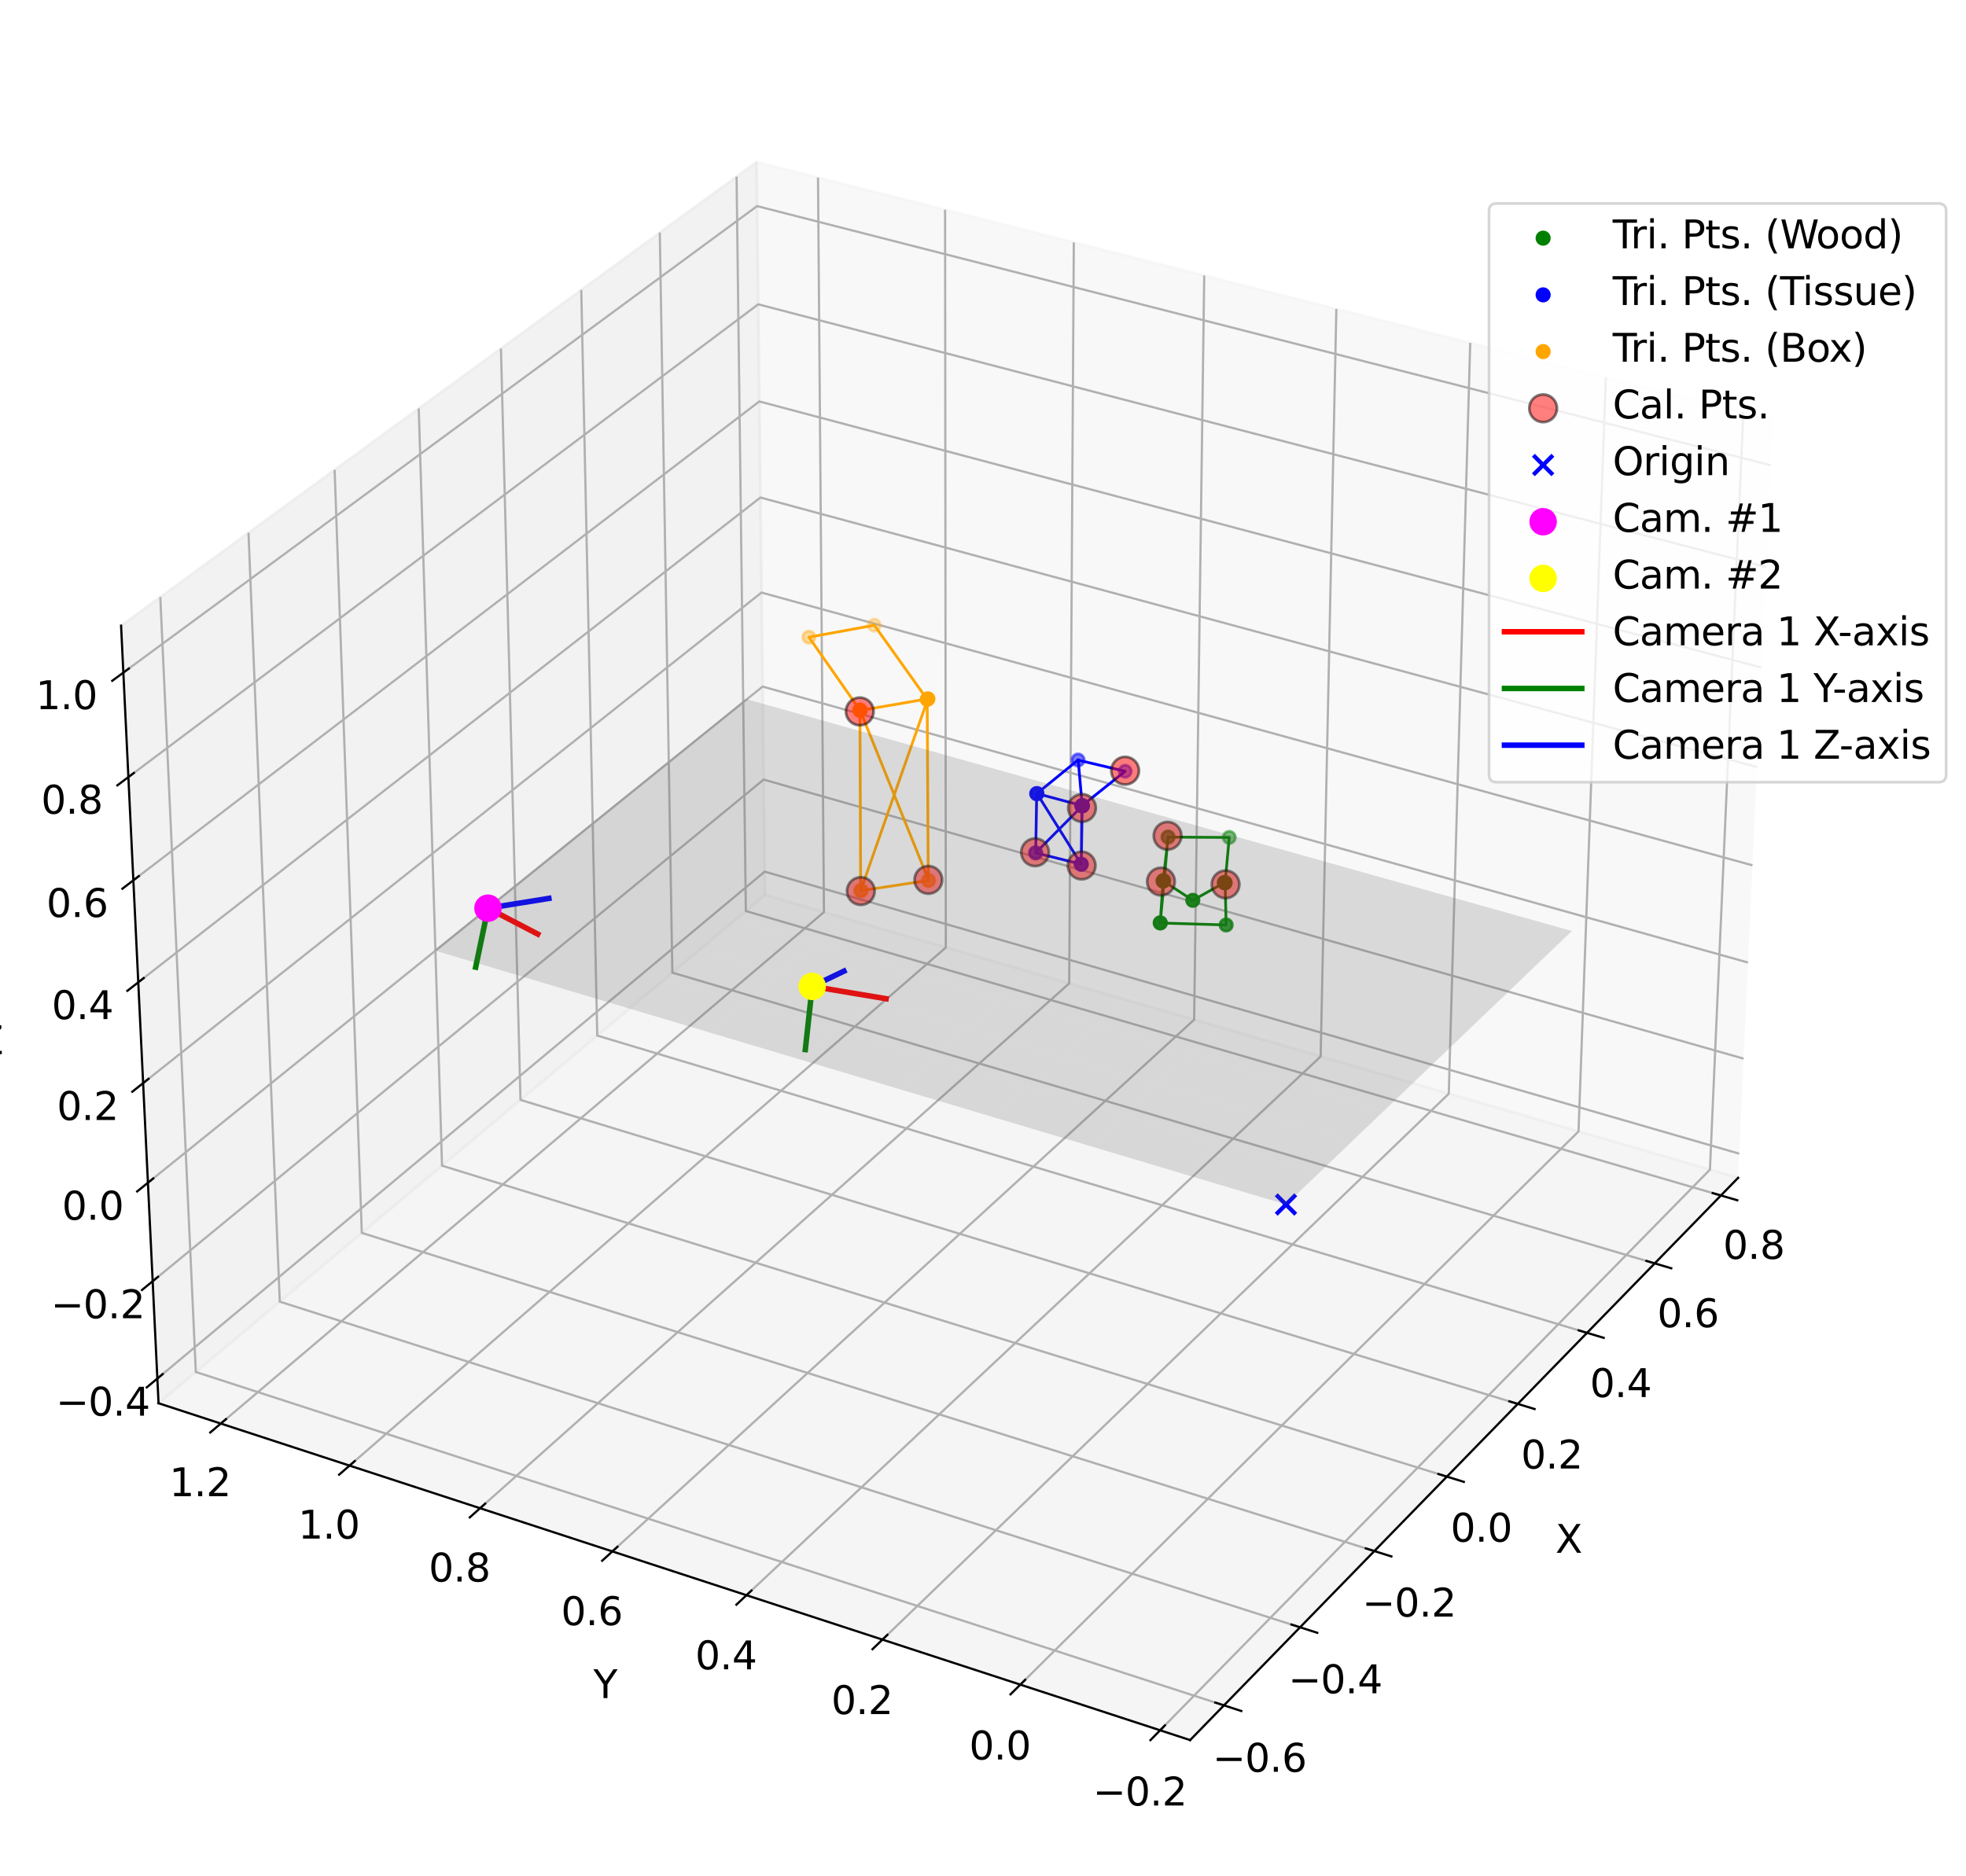 <?xml version="1.0" encoding="utf-8" standalone="no"?>
<!DOCTYPE svg PUBLIC "-//W3C//DTD SVG 1.1//EN"
  "http://www.w3.org/Graphics/SVG/1.1/DTD/svg11.dtd">
<svg xmlns:xlink="http://www.w3.org/1999/xlink" width="712.216pt" height="679.68pt" viewBox="0 0 712.216 679.68" xmlns="http://www.w3.org/2000/svg" version="1.1">
 <defs>
  <style type="text/css">*{stroke-linejoin: round; stroke-linecap: butt}</style>
 </defs>
 <g id="figure_1">
  <g id="patch_1">
   <path d="M 0 679.68 
L 712.216 679.68 
L 712.216 0 
L 0 0 
z
" style="fill: #ffffff"/>
  </g>
  <g id="patch_2">
   <path d="M 7.2 672.48 
L 672.48 672.48 
L 672.48 7.2 
L 7.2 7.2 
z
" style="fill: #ffffff"/>
  </g>
  <g id="pane3d_1">
   <g id="patch_3">
    <path d="M 629.666 426.757 
L 277.13 324.289 
L 274.076 58.705 
L 642.247 152.025 
" style="fill: #f2f2f2; opacity: 0.5; stroke: #f2f2f2; stroke-linejoin: miter"/>
   </g>
  </g>
  <g id="pane3d_2">
   <g id="patch_4">
    <path d="M 57.433 508.443 
L 277.13 324.289 
L 274.076 58.705 
L 43.866 226.702 
" style="fill: #e6e6e6; opacity: 0.5; stroke: #e6e6e6; stroke-linejoin: miter"/>
   </g>
  </g>
  <g id="pane3d_3">
   <g id="patch_5">
    <path d="M 431.138 630.495 
L 629.666 426.757 
L 277.13 324.289 
L 57.433 508.443 
" style="fill: #ececec; opacity: 0.5; stroke: #ececec; stroke-linejoin: miter"/>
   </g>
  </g>
  <g id="grid3d_1">
   <g id="Line3DCollection_1">
    <path d="M 443.397 617.914 
L 70.943 497.119 
L 58.073 216.335 
" style="fill: none; stroke: #b0b0b0; stroke-width: 0.8"/>
    <path d="M 470.963 589.625 
L 101.349 471.632 
L 90.023 193.019 
" style="fill: none; stroke: #b0b0b0; stroke-width: 0.8"/>
    <path d="M 497.876 562.006 
L 131.071 446.718 
L 121.223 170.251 
" style="fill: none; stroke: #b0b0b0; stroke-width: 0.8"/>
    <path d="M 524.16 535.032 
L 160.133 422.358 
L 151.698 148.011 
" style="fill: none; stroke: #b0b0b0; stroke-width: 0.8"/>
    <path d="M 549.837 508.681 
L 188.556 398.534 
L 181.474 126.282 
" style="fill: none; stroke: #b0b0b0; stroke-width: 0.8"/>
    <path d="M 574.927 482.932 
L 216.361 375.227 
L 210.574 105.046 
" style="fill: none; stroke: #b0b0b0; stroke-width: 0.8"/>
    <path d="M 599.451 457.765 
L 243.568 352.422 
L 239.021 84.287 
" style="fill: none; stroke: #b0b0b0; stroke-width: 0.8"/>
    <path d="M 623.426 433.16 
L 270.196 330.101 
L 266.837 63.988 
" style="fill: none; stroke: #b0b0b0; stroke-width: 0.8"/>
   </g>
  </g>
  <g id="grid3d_2">
   <g id="Line3DCollection_2">
    <path d="M 631.558 149.316 
L 619.452 423.788 
L 420.265 626.944 
" style="fill: none; stroke: #b0b0b0; stroke-width: 0.8"/>
    <path d="M 581.755 136.693 
L 571.845 409.951 
L 369.619 610.403 
" style="fill: none; stroke: #b0b0b0; stroke-width: 0.8"/>
    <path d="M 532.611 124.236 
L 524.842 396.289 
L 319.674 594.091 
" style="fill: none; stroke: #b0b0b0; stroke-width: 0.8"/>
    <path d="M 484.113 111.943 
L 478.43 382.799 
L 270.416 578.004 
" style="fill: none; stroke: #b0b0b0; stroke-width: 0.8"/>
    <path d="M 436.249 99.811 
L 432.599 369.477 
L 221.831 562.136 
" style="fill: none; stroke: #b0b0b0; stroke-width: 0.8"/>
    <path d="M 389.006 87.836 
L 387.339 356.322 
L 173.906 546.483 
" style="fill: none; stroke: #b0b0b0; stroke-width: 0.8"/>
    <path d="M 342.372 76.016 
L 342.638 343.329 
L 126.626 531.042 
" style="fill: none; stroke: #b0b0b0; stroke-width: 0.8"/>
    <path d="M 296.336 64.347 
L 298.487 330.496 
L 79.979 515.807 
" style="fill: none; stroke: #b0b0b0; stroke-width: 0.8"/>
   </g>
  </g>
  <g id="grid3d_3">
   <g id="Line3DCollection_3">
    <path d="M 57.002 499.492 
L 277.033 315.82 
L 630.066 418.014 
" style="fill: none; stroke: #b0b0b0; stroke-width: 0.8"/>
    <path d="M 55.304 464.227 
L 276.65 282.475 
L 631.643 383.58 
" style="fill: none; stroke: #b0b0b0; stroke-width: 0.8"/>
    <path d="M 53.586 428.55 
L 276.262 248.772 
L 633.238 348.757 
" style="fill: none; stroke: #b0b0b0; stroke-width: 0.8"/>
    <path d="M 51.848 392.452 
L 275.87 214.705 
L 634.851 313.539 
" style="fill: none; stroke: #b0b0b0; stroke-width: 0.8"/>
    <path d="M 50.089 355.927 
L 275.474 180.268 
L 636.482 277.92 
" style="fill: none; stroke: #b0b0b0; stroke-width: 0.8"/>
    <path d="M 48.309 318.966 
L 275.074 145.456 
L 638.131 241.892 
" style="fill: none; stroke: #b0b0b0; stroke-width: 0.8"/>
    <path d="M 46.507 281.563 
L 274.669 110.262 
L 639.8 205.449 
" style="fill: none; stroke: #b0b0b0; stroke-width: 0.8"/>
    <path d="M 44.685 243.708 
L 274.26 74.679 
L 641.489 168.582 
" style="fill: none; stroke: #b0b0b0; stroke-width: 0.8"/>
   </g>
  </g>
  <g id="axis3d_1">
   <g id="line2d_1">
    <path d="M 629.666 426.757 
L 431.138 630.495 
" style="fill: none; stroke: #000000; stroke-width: 0.8; stroke-linecap: square"/>
   </g>
   <g id="xtick_1">
    <g id="line2d_2">
     <path d="M 440.258 616.896 
L 449.683 619.953 
" style="fill: none; stroke: #000000; stroke-width: 0.8; stroke-linecap: square"/>
    </g>
    <g id="text_1">
     <!-- −0.6 -->
     <g transform="translate(439.283 641.98) scale(0.14 -0.14)">
      <defs>
       <path id="DejaVuSans-2212" d="M 678 2272 
L 4684 2272 
L 4684 1741 
L 678 1741 
L 678 2272 
z
" transform="scale(0.016)"/>
       <path id="DejaVuSans-30" d="M 2034 4250 
Q 1547 4250 1301 3770 
Q 1056 3291 1056 2328 
Q 1056 1369 1301 889 
Q 1547 409 2034 409 
Q 2525 409 2770 889 
Q 3016 1369 3016 2328 
Q 3016 3291 2770 3770 
Q 2525 4250 2034 4250 
z
M 2034 4750 
Q 2819 4750 3233 4129 
Q 3647 3509 3647 2328 
Q 3647 1150 3233 529 
Q 2819 -91 2034 -91 
Q 1250 -91 836 529 
Q 422 1150 422 2328 
Q 422 3509 836 4129 
Q 1250 4750 2034 4750 
z
" transform="scale(0.016)"/>
       <path id="DejaVuSans-2e" d="M 684 794 
L 1344 794 
L 1344 0 
L 684 0 
L 684 794 
z
" transform="scale(0.016)"/>
       <path id="DejaVuSans-36" d="M 2113 2584 
Q 1688 2584 1439 2293 
Q 1191 2003 1191 1497 
Q 1191 994 1439 701 
Q 1688 409 2113 409 
Q 2538 409 2786 701 
Q 3034 994 3034 1497 
Q 3034 2003 2786 2293 
Q 2538 2584 2113 2584 
z
M 3366 4563 
L 3366 3988 
Q 3128 4100 2886 4159 
Q 2644 4219 2406 4219 
Q 1781 4219 1451 3797 
Q 1122 3375 1075 2522 
Q 1259 2794 1537 2939 
Q 1816 3084 2150 3084 
Q 2853 3084 3261 2657 
Q 3669 2231 3669 1497 
Q 3669 778 3244 343 
Q 2819 -91 2113 -91 
Q 1303 -91 875 529 
Q 447 1150 447 2328 
Q 447 3434 972 4092 
Q 1497 4750 2381 4750 
Q 2619 4750 2861 4703 
Q 3103 4656 3366 4563 
z
" transform="scale(0.016)"/>
      </defs>
      <use xlink:href="#DejaVuSans-2212"/>
      <use xlink:href="#DejaVuSans-30" x="83.789"/>
      <use xlink:href="#DejaVuSans-2e" x="147.412"/>
      <use xlink:href="#DejaVuSans-36" x="179.199"/>
     </g>
    </g>
   </g>
   <g id="xtick_2">
    <g id="line2d_3">
     <path d="M 467.85 588.632 
L 477.197 591.615 
" style="fill: none; stroke: #000000; stroke-width: 0.8; stroke-linecap: square"/>
    </g>
    <g id="text_2">
     <!-- −0.4 -->
     <g transform="translate(466.701 613.523) scale(0.14 -0.14)">
      <defs>
       <path id="DejaVuSans-34" d="M 2419 4116 
L 825 1625 
L 2419 1625 
L 2419 4116 
z
M 2253 4666 
L 3047 4666 
L 3047 1625 
L 3713 1625 
L 3713 1100 
L 3047 1100 
L 3047 0 
L 2419 0 
L 2419 1100 
L 313 1100 
L 313 1709 
L 2253 4666 
z
" transform="scale(0.016)"/>
      </defs>
      <use xlink:href="#DejaVuSans-2212"/>
      <use xlink:href="#DejaVuSans-30" x="83.789"/>
      <use xlink:href="#DejaVuSans-2e" x="147.412"/>
      <use xlink:href="#DejaVuSans-34" x="179.199"/>
     </g>
    </g>
   </g>
   <g id="xtick_3">
    <g id="line2d_4">
     <path d="M 494.789 561.035 
L 504.059 563.949 
" style="fill: none; stroke: #000000; stroke-width: 0.8; stroke-linecap: square"/>
    </g>
    <g id="text_3">
     <!-- −0.2 -->
     <g transform="translate(493.47 585.74) scale(0.14 -0.14)">
      <defs>
       <path id="DejaVuSans-32" d="M 1228 531 
L 3431 531 
L 3431 0 
L 469 0 
L 469 531 
Q 828 903 1448 1529 
Q 2069 2156 2228 2338 
Q 2531 2678 2651 2914 
Q 2772 3150 2772 3378 
Q 2772 3750 2511 3984 
Q 2250 4219 1831 4219 
Q 1534 4219 1204 4116 
Q 875 4013 500 3803 
L 500 4441 
Q 881 4594 1212 4672 
Q 1544 4750 1819 4750 
Q 2544 4750 2975 4387 
Q 3406 4025 3406 3419 
Q 3406 3131 3298 2873 
Q 3191 2616 2906 2266 
Q 2828 2175 2409 1742 
Q 1991 1309 1228 531 
z
" transform="scale(0.016)"/>
      </defs>
      <use xlink:href="#DejaVuSans-2212"/>
      <use xlink:href="#DejaVuSans-30" x="83.789"/>
      <use xlink:href="#DejaVuSans-2e" x="147.412"/>
      <use xlink:href="#DejaVuSans-32" x="179.199"/>
     </g>
    </g>
   </g>
   <g id="xtick_4">
    <g id="line2d_5">
     <path d="M 521.098 534.084 
L 530.293 536.93 
" style="fill: none; stroke: #000000; stroke-width: 0.8; stroke-linecap: square"/>
    </g>
    <g id="text_4">
     <!-- 0.0 -->
     <g transform="translate(525.479 558.607) scale(0.14 -0.14)">
      <use xlink:href="#DejaVuSans-30"/>
      <use xlink:href="#DejaVuSans-2e" x="63.623"/>
      <use xlink:href="#DejaVuSans-30" x="95.41"/>
     </g>
    </g>
   </g>
   <g id="xtick_5">
    <g id="line2d_6">
     <path d="M 546.8 507.755 
L 555.92 510.535 
" style="fill: none; stroke: #000000; stroke-width: 0.8; stroke-linecap: square"/>
    </g>
    <g id="text_5">
     <!-- 0.2 -->
     <g transform="translate(551.018 532.1) scale(0.14 -0.14)">
      <use xlink:href="#DejaVuSans-30"/>
      <use xlink:href="#DejaVuSans-2e" x="63.623"/>
      <use xlink:href="#DejaVuSans-32" x="95.41"/>
     </g>
    </g>
   </g>
   <g id="xtick_6">
    <g id="line2d_7">
     <path d="M 571.914 482.027 
L 580.961 484.745 
" style="fill: none; stroke: #000000; stroke-width: 0.8; stroke-linecap: square"/>
    </g>
    <g id="text_6">
     <!-- 0.4 -->
     <g transform="translate(575.973 506.2) scale(0.14 -0.14)">
      <use xlink:href="#DejaVuSans-30"/>
      <use xlink:href="#DejaVuSans-2e" x="63.623"/>
      <use xlink:href="#DejaVuSans-34" x="95.41"/>
     </g>
    </g>
   </g>
   <g id="xtick_7">
    <g id="line2d_8">
     <path d="M 596.462 456.881 
L 605.436 459.537 
" style="fill: none; stroke: #000000; stroke-width: 0.8; stroke-linecap: square"/>
    </g>
    <g id="text_7">
     <!-- 0.6 -->
     <g transform="translate(600.364 480.885) scale(0.14 -0.14)">
      <use xlink:href="#DejaVuSans-30"/>
      <use xlink:href="#DejaVuSans-2e" x="63.623"/>
      <use xlink:href="#DejaVuSans-36" x="95.41"/>
     </g>
    </g>
   </g>
   <g id="xtick_8">
    <g id="line2d_9">
     <path d="M 620.461 432.295 
L 629.363 434.893 
" style="fill: none; stroke: #000000; stroke-width: 0.8; stroke-linecap: square"/>
    </g>
    <g id="text_8">
     <!-- 0.8 -->
     <g transform="translate(624.21 456.135) scale(0.14 -0.14)">
      <defs>
       <path id="DejaVuSans-38" d="M 2034 2216 
Q 1584 2216 1326 1975 
Q 1069 1734 1069 1313 
Q 1069 891 1326 650 
Q 1584 409 2034 409 
Q 2484 409 2743 651 
Q 3003 894 3003 1313 
Q 3003 1734 2745 1975 
Q 2488 2216 2034 2216 
z
M 1403 2484 
Q 997 2584 770 2862 
Q 544 3141 544 3541 
Q 544 4100 942 4425 
Q 1341 4750 2034 4750 
Q 2731 4750 3128 4425 
Q 3525 4100 3525 3541 
Q 3525 3141 3298 2862 
Q 3072 2584 2669 2484 
Q 3125 2378 3379 2068 
Q 3634 1759 3634 1313 
Q 3634 634 3220 271 
Q 2806 -91 2034 -91 
Q 1263 -91 848 271 
Q 434 634 434 1313 
Q 434 1759 690 2068 
Q 947 2378 1403 2484 
z
M 1172 3481 
Q 1172 3119 1398 2916 
Q 1625 2713 2034 2713 
Q 2441 2713 2670 2916 
Q 2900 3119 2900 3481 
Q 2900 3844 2670 4047 
Q 2441 4250 2034 4250 
Q 1625 4250 1398 4047 
Q 1172 3844 1172 3481 
z
" transform="scale(0.016)"/>
      </defs>
      <use xlink:href="#DejaVuSans-30"/>
      <use xlink:href="#DejaVuSans-2e" x="63.623"/>
      <use xlink:href="#DejaVuSans-38" x="95.41"/>
     </g>
    </g>
   </g>
   <g id="text_9">
    <!-- X -->
    <g transform="translate(563.475 562.639) scale(0.14 -0.14)">
     <defs>
      <path id="DejaVuSans-58" d="M 403 4666 
L 1081 4666 
L 2241 2931 
L 3406 4666 
L 4084 4666 
L 2584 2425 
L 4184 0 
L 3506 0 
L 2194 1984 
L 872 0 
L 191 0 
L 1856 2491 
L 403 4666 
z
" transform="scale(0.016)"/>
     </defs>
     <use xlink:href="#DejaVuSans-58"/>
    </g>
   </g>
  </g>
  <g id="axis3d_2">
   <g id="line2d_10">
    <path d="M 57.433 508.443 
L 431.138 630.495 
" style="fill: none; stroke: #000000; stroke-width: 0.8; stroke-linecap: square"/>
   </g>
   <g id="xtick_9">
    <g id="line2d_11">
     <path d="M 422.006 625.168 
L 416.774 630.504 
" style="fill: none; stroke: #000000; stroke-width: 0.8; stroke-linecap: square"/>
    </g>
    <g id="text_10">
     <!-- −0.2 -->
     <g transform="translate(395.914 654.202) scale(0.14 -0.14)">
      <use xlink:href="#DejaVuSans-2212"/>
      <use xlink:href="#DejaVuSans-30" x="83.789"/>
      <use xlink:href="#DejaVuSans-2e" x="147.412"/>
      <use xlink:href="#DejaVuSans-32" x="179.199"/>
     </g>
    </g>
   </g>
   <g id="xtick_10">
    <g id="line2d_12">
     <path d="M 371.386 608.652 
L 366.077 613.914 
" style="fill: none; stroke: #000000; stroke-width: 0.8; stroke-linecap: square"/>
    </g>
    <g id="text_11">
     <!-- 0.0 -->
     <g transform="translate(351.107 637.519) scale(0.14 -0.14)">
      <use xlink:href="#DejaVuSans-30"/>
      <use xlink:href="#DejaVuSans-2e" x="63.623"/>
      <use xlink:href="#DejaVuSans-30" x="95.41"/>
     </g>
    </g>
   </g>
   <g id="xtick_11">
    <g id="line2d_13">
     <path d="M 321.466 592.364 
L 316.083 597.553 
" style="fill: none; stroke: #000000; stroke-width: 0.8; stroke-linecap: square"/>
    </g>
    <g id="text_12">
     <!-- 0.2 -->
     <g transform="translate(301.137 621.068) scale(0.14 -0.14)">
      <use xlink:href="#DejaVuSans-30"/>
      <use xlink:href="#DejaVuSans-2e" x="63.623"/>
      <use xlink:href="#DejaVuSans-32" x="95.41"/>
     </g>
    </g>
   </g>
   <g id="xtick_12">
    <g id="line2d_14">
     <path d="M 272.232 576.3 
L 266.777 581.418 
" style="fill: none; stroke: #000000; stroke-width: 0.8; stroke-linecap: square"/>
    </g>
    <g id="text_13">
     <!-- 0.4 -->
     <g transform="translate(251.855 604.844) scale(0.14 -0.14)">
      <use xlink:href="#DejaVuSans-30"/>
      <use xlink:href="#DejaVuSans-2e" x="63.623"/>
      <use xlink:href="#DejaVuSans-34" x="95.41"/>
     </g>
    </g>
   </g>
   <g id="xtick_13">
    <g id="line2d_15">
     <path d="M 223.67 560.455 
L 218.147 565.504 
" style="fill: none; stroke: #000000; stroke-width: 0.8; stroke-linecap: square"/>
    </g>
    <g id="text_14">
     <!-- 0.6 -->
     <g transform="translate(203.247 588.841) scale(0.14 -0.14)">
      <use xlink:href="#DejaVuSans-30"/>
      <use xlink:href="#DejaVuSans-2e" x="63.623"/>
      <use xlink:href="#DejaVuSans-36" x="95.41"/>
     </g>
    </g>
   </g>
   <g id="xtick_14">
    <g id="line2d_16">
     <path d="M 175.766 544.825 
L 170.176 549.806 
" style="fill: none; stroke: #000000; stroke-width: 0.8; stroke-linecap: square"/>
    </g>
    <g id="text_15">
     <!-- 0.8 -->
     <g transform="translate(155.3 573.056) scale(0.14 -0.14)">
      <use xlink:href="#DejaVuSans-30"/>
      <use xlink:href="#DejaVuSans-2e" x="63.623"/>
      <use xlink:href="#DejaVuSans-38" x="95.41"/>
     </g>
    </g>
   </g>
   <g id="xtick_15">
    <g id="line2d_17">
     <path d="M 128.508 529.406 
L 122.853 534.32 
" style="fill: none; stroke: #000000; stroke-width: 0.8; stroke-linecap: square"/>
    </g>
    <g id="text_16">
     <!-- 1.0 -->
     <g transform="translate(108 557.483) scale(0.14 -0.14)">
      <defs>
       <path id="DejaVuSans-31" d="M 794 531 
L 1825 531 
L 1825 4091 
L 703 3866 
L 703 4441 
L 1819 4666 
L 2450 4666 
L 2450 531 
L 3481 531 
L 3481 0 
L 794 0 
L 794 531 
z
" transform="scale(0.016)"/>
      </defs>
      <use xlink:href="#DejaVuSans-31"/>
      <use xlink:href="#DejaVuSans-2e" x="63.623"/>
      <use xlink:href="#DejaVuSans-30" x="95.41"/>
     </g>
    </g>
   </g>
   <g id="xtick_16">
    <g id="line2d_18">
     <path d="M 81.881 514.193 
L 76.165 519.041 
" style="fill: none; stroke: #000000; stroke-width: 0.8; stroke-linecap: square"/>
    </g>
    <g id="text_17">
     <!-- 1.2 -->
     <g transform="translate(61.334 542.12) scale(0.14 -0.14)">
      <use xlink:href="#DejaVuSans-31"/>
      <use xlink:href="#DejaVuSans-2e" x="63.623"/>
      <use xlink:href="#DejaVuSans-32" x="95.41"/>
     </g>
    </g>
   </g>
   <g id="text_18">
    <!-- Y -->
    <g transform="translate(214.967 615.279) scale(0.14 -0.14)">
     <defs>
      <path id="DejaVuSans-59" d="M -13 4666 
L 666 4666 
L 1959 2747 
L 3244 4666 
L 3922 4666 
L 2272 2222 
L 2272 0 
L 1638 0 
L 1638 2222 
L -13 4666 
z
" transform="scale(0.016)"/>
     </defs>
     <use xlink:href="#DejaVuSans-59"/>
    </g>
   </g>
  </g>
  <g id="axis3d_3">
   <g id="line2d_19">
    <path d="M 57.433 508.443 
L 43.866 226.702 
" style="fill: none; stroke: #000000; stroke-width: 0.8; stroke-linecap: square"/>
   </g>
   <g id="xtick_17">
    <g id="line2d_20">
     <path d="M 58.918 497.893 
L 53.162 502.697 
" style="fill: none; stroke: #000000; stroke-width: 0.8; stroke-linecap: square"/>
    </g>
    <g id="text_19">
     <!-- −0.4 -->
     <g transform="translate(20.244 512.939) scale(0.14 -0.14)">
      <use xlink:href="#DejaVuSans-2212"/>
      <use xlink:href="#DejaVuSans-30" x="83.789"/>
      <use xlink:href="#DejaVuSans-2e" x="147.412"/>
      <use xlink:href="#DejaVuSans-34" x="179.199"/>
     </g>
    </g>
   </g>
   <g id="xtick_18">
    <g id="line2d_21">
     <path d="M 57.232 462.644 
L 51.439 467.401 
" style="fill: none; stroke: #000000; stroke-width: 0.8; stroke-linecap: square"/>
    </g>
    <g id="text_20">
     <!-- −0.2 -->
     <g transform="translate(18.428 477.647) scale(0.14 -0.14)">
      <use xlink:href="#DejaVuSans-2212"/>
      <use xlink:href="#DejaVuSans-30" x="83.789"/>
      <use xlink:href="#DejaVuSans-2e" x="147.412"/>
      <use xlink:href="#DejaVuSans-32" x="179.199"/>
     </g>
    </g>
   </g>
   <g id="xtick_19">
    <g id="line2d_22">
     <path d="M 55.526 426.983 
L 49.696 431.69 
" style="fill: none; stroke: #000000; stroke-width: 0.8; stroke-linecap: square"/>
    </g>
    <g id="text_21">
     <!-- 0.0 -->
     <g transform="translate(22.457 441.94) scale(0.14 -0.14)">
      <use xlink:href="#DejaVuSans-30"/>
      <use xlink:href="#DejaVuSans-2e" x="63.623"/>
      <use xlink:href="#DejaVuSans-30" x="95.41"/>
     </g>
    </g>
   </g>
   <g id="xtick_20">
    <g id="line2d_23">
     <path d="M 53.801 390.902 
L 47.932 395.559 
" style="fill: none; stroke: #000000; stroke-width: 0.8; stroke-linecap: square"/>
    </g>
    <g id="text_22">
     <!-- 0.2 -->
     <g transform="translate(20.599 405.813) scale(0.14 -0.14)">
      <use xlink:href="#DejaVuSans-30"/>
      <use xlink:href="#DejaVuSans-2e" x="63.623"/>
      <use xlink:href="#DejaVuSans-32" x="95.41"/>
     </g>
    </g>
   </g>
   <g id="xtick_21">
    <g id="line2d_24">
     <path d="M 52.055 354.395 
L 46.148 358.998 
" style="fill: none; stroke: #000000; stroke-width: 0.8; stroke-linecap: square"/>
    </g>
    <g id="text_23">
     <!-- 0.4 -->
     <g transform="translate(18.718 369.257) scale(0.14 -0.14)">
      <use xlink:href="#DejaVuSans-30"/>
      <use xlink:href="#DejaVuSans-2e" x="63.623"/>
      <use xlink:href="#DejaVuSans-34" x="95.41"/>
     </g>
    </g>
   </g>
   <g id="xtick_22">
    <g id="line2d_25">
     <path d="M 50.288 317.452 
L 44.342 322.002 
" style="fill: none; stroke: #000000; stroke-width: 0.8; stroke-linecap: square"/>
    </g>
    <g id="text_24">
     <!-- 0.6 -->
     <g transform="translate(16.815 332.265) scale(0.14 -0.14)">
      <use xlink:href="#DejaVuSans-30"/>
      <use xlink:href="#DejaVuSans-2e" x="63.623"/>
      <use xlink:href="#DejaVuSans-36" x="95.41"/>
     </g>
    </g>
   </g>
   <g id="xtick_23">
    <g id="line2d_26">
     <path d="M 48.5 280.067 
L 42.514 284.561 
" style="fill: none; stroke: #000000; stroke-width: 0.8; stroke-linecap: square"/>
    </g>
    <g id="text_25">
     <!-- 0.8 -->
     <g transform="translate(14.89 294.829) scale(0.14 -0.14)">
      <use xlink:href="#DejaVuSans-30"/>
      <use xlink:href="#DejaVuSans-2e" x="63.623"/>
      <use xlink:href="#DejaVuSans-38" x="95.41"/>
     </g>
    </g>
   </g>
   <g id="xtick_24">
    <g id="line2d_27">
     <path d="M 46.69 242.232 
L 40.664 246.668 
" style="fill: none; stroke: #000000; stroke-width: 0.8; stroke-linecap: square"/>
    </g>
    <g id="text_26">
     <!-- 1.0 -->
     <g transform="translate(12.941 256.941) scale(0.14 -0.14)">
      <use xlink:href="#DejaVuSans-31"/>
      <use xlink:href="#DejaVuSans-2e" x="63.623"/>
      <use xlink:href="#DejaVuSans-30" x="95.41"/>
     </g>
    </g>
   </g>
   <g id="text_27">
    <!-- Z -->
    <g transform="translate(-8.531 381.948) scale(0.14 -0.14)">
     <defs>
      <path id="DejaVuSans-5a" d="M 359 4666 
L 4025 4666 
L 4025 4184 
L 1075 531 
L 4097 531 
L 4097 0 
L 288 0 
L 288 481 
L 3238 4134 
L 359 4134 
L 359 4666 
z
" transform="scale(0.016)"/>
     </defs>
     <use xlink:href="#DejaVuSans-5a"/>
    </g>
   </g>
  </g>
  <g id="axes_1">
   <g id="line2d_28">
    <path d="M 420.348 334.428 
L 444.19 335.143 
L 443.821 319.858 
L 445.313 303.436 
L 423.101 303.308 
L 421.795 318.739 
L 420.297 334.364 
L 421.353 319.194 
L 423.208 303.26 
L 421.44 319.223 
L 432.107 326.22 
L 443.529 319.8 
" clip-path="url(#p0e3b97314d)" style="fill: none; stroke: #008000; stroke-linecap: square"/>
   </g>
   <g id="line2d_29">
    <path d="M 375.167 309.022 
L 391.694 313.124 
L 391.932 291.986 
L 407.599 279.456 
L 390.503 275.401 
L 375.559 287.577 
L 375.2 309.001 
L 392.128 291.949 
L 375.665 287.531 
L 391.695 313.145 
L 392.05 291.948 
L 390.588 275.361 
" clip-path="url(#p0e3b97314d)" style="fill: none; stroke: #0000ff; stroke-linecap: square"/>
   </g>
   <g id="line2d_30">
    <path d="M 312.036 322.698 
L 336.275 319.021 
L 335.892 253.403 
L 316.735 226.542 
L 293.048 230.872 
L 311.522 257.29 
L 311.79 322.679 
L 336.153 253.199 
L 311.605 257.427 
L 336.434 319.006 
" clip-path="url(#p0e3b97314d)" style="fill: none; stroke: #ffa500; stroke-linecap: square"/>
   </g>
   <g id="line2d_31">
    <path d="M 176.787 329.064 
L 194.8 338.449 
" clip-path="url(#p0e3b97314d)" style="fill: none; stroke: #ff0000; stroke-width: 2; stroke-linecap: square"/>
   </g>
   <g id="line2d_32">
    <path d="M 176.787 329.064 
L 172.32 350.438 
" clip-path="url(#p0e3b97314d)" style="fill: none; stroke: #008000; stroke-width: 2; stroke-linecap: square"/>
   </g>
   <g id="line2d_33">
    <path d="M 176.787 329.064 
L 198.837 325.517 
" clip-path="url(#p0e3b97314d)" style="fill: none; stroke: #0000ff; stroke-width: 2; stroke-linecap: square"/>
   </g>
   <g id="line2d_34">
    <path d="M 294.24 357.401 
L 321.005 361.872 
" clip-path="url(#p0e3b97314d)" style="fill: none; stroke: #ff0000; stroke-width: 2; stroke-linecap: square"/>
   </g>
   <g id="line2d_35">
    <path d="M 294.24 357.401 
L 291.744 380.29 
" clip-path="url(#p0e3b97314d)" style="fill: none; stroke: #008000; stroke-width: 2; stroke-linecap: square"/>
   </g>
   <g id="line2d_36">
    <path d="M 294.24 357.401 
L 305.729 351.879 
" clip-path="url(#p0e3b97314d)" style="fill: none; stroke: #0000ff; stroke-width: 2; stroke-linecap: square"/>
   </g>
   <g id="Path3DCollection_1">
    <defs>
     <path id="C0_0_14166e1541" d="M 0 2.236 
C 0.593 2.236 1.162 2 1.581 1.581 
C 2 1.162 2.236 0.593 2.236 -0 
C 2.236 -0.593 2 -1.162 1.581 -1.581 
C 1.162 -2 0.593 -2.236 0 -2.236 
C -0.593 -2.236 -1.162 -2 -1.581 -1.581 
C -2 -1.162 -2.236 -0.593 -2.236 0 
C -2.236 0.593 -2 1.162 -1.581 1.581 
C -1.162 2 -0.593 2.236 0 2.236 
z
"/>
    </defs>
    <g clip-path="url(#p0e3b97314d)">
     <use xlink:href="#C0_0_14166e1541" x="390.588" y="275.361" style="fill: #0000ff; fill-opacity: 0.3; stroke: #0000ff; stroke-opacity: 0.3"/>
    </g>
    <g clip-path="url(#p0e3b97314d)">
     <use xlink:href="#C0_0_14166e1541" x="390.503" y="275.401" style="fill: #0000ff; fill-opacity: 0.302; stroke: #0000ff; stroke-opacity: 0.302"/>
    </g>
    <g clip-path="url(#p0e3b97314d)">
     <use xlink:href="#C0_0_14166e1541" x="407.599" y="279.456" style="fill: #0000ff; fill-opacity: 0.476; stroke: #0000ff; stroke-opacity: 0.476"/>
    </g>
    <g clip-path="url(#p0e3b97314d)">
     <use xlink:href="#C0_0_14166e1541" x="375.2" y="309.001" style="fill: #0000ff; fill-opacity: 0.544; stroke: #0000ff; stroke-opacity: 0.544"/>
    </g>
    <g clip-path="url(#p0e3b97314d)">
     <use xlink:href="#C0_0_14166e1541" x="375.167" y="309.022" style="fill: #0000ff; fill-opacity: 0.547; stroke: #0000ff; stroke-opacity: 0.547"/>
    </g>
    <g clip-path="url(#p0e3b97314d)">
     <use xlink:href="#C0_0_14166e1541" x="391.695" y="313.145" style="fill: #0000ff; fill-opacity: 0.726; stroke: #0000ff; stroke-opacity: 0.726"/>
    </g>
    <g clip-path="url(#p0e3b97314d)">
     <use xlink:href="#C0_0_14166e1541" x="391.694" y="313.124" style="fill: #0000ff; fill-opacity: 0.726; stroke: #0000ff; stroke-opacity: 0.726"/>
    </g>
    <g clip-path="url(#p0e3b97314d)">
     <use xlink:href="#C0_0_14166e1541" x="375.665" y="287.531" style="fill: #0000ff; fill-opacity: 0.8; stroke: #0000ff; stroke-opacity: 0.8"/>
    </g>
    <g clip-path="url(#p0e3b97314d)">
     <use xlink:href="#C0_0_14166e1541" x="375.559" y="287.577" style="fill: #0000ff; fill-opacity: 0.805; stroke: #0000ff; stroke-opacity: 0.805"/>
    </g>
    <g clip-path="url(#p0e3b97314d)">
     <use xlink:href="#C0_0_14166e1541" x="392.128" y="291.949" style="fill: #0000ff; fill-opacity: 0.996; stroke: #0000ff; stroke-opacity: 0.996"/>
    </g>
    <g clip-path="url(#p0e3b97314d)">
     <use xlink:href="#C0_0_14166e1541" x="392.05" y="291.948" style="fill: #0000ff; fill-opacity: 0.999; stroke: #0000ff; stroke-opacity: 0.999"/>
    </g>
    <g clip-path="url(#p0e3b97314d)">
     <use xlink:href="#C0_0_14166e1541" x="391.932" y="291.986" style="fill: #0000ff; stroke: #0000ff"/>
    </g>
   </g>
   <g id="Path3DCollection_2">
    <defs>
     <path id="C1_0_288cc667c3" d="M 0 2.236 
C 0.593 2.236 1.162 2 1.581 1.581 
C 2 1.162 2.236 0.593 2.236 -0 
C 2.236 -0.593 2 -1.162 1.581 -1.581 
C 1.162 -2 0.593 -2.236 0 -2.236 
C -0.593 -2.236 -1.162 -2 -1.581 -1.581 
C -2 -1.162 -2.236 -0.593 -2.236 0 
C -2.236 0.593 -2 1.162 -1.581 1.581 
C -1.162 2 -0.593 2.236 0 2.236 
z
"/>
    </defs>
    <g clip-path="url(#p0e3b97314d)">
     <use xlink:href="#C1_0_288cc667c3" x="421.795" y="318.739" style="fill: #008000; fill-opacity: 0.3; stroke: #008000; stroke-opacity: 0.3"/>
    </g>
    <g clip-path="url(#p0e3b97314d)">
     <use xlink:href="#C1_0_288cc667c3" x="423.208" y="303.26" style="fill: #008000; fill-opacity: 0.47; stroke: #008000; stroke-opacity: 0.47"/>
    </g>
    <g clip-path="url(#p0e3b97314d)">
     <use xlink:href="#C1_0_288cc667c3" x="423.101" y="303.308" style="fill: #008000; fill-opacity: 0.474; stroke: #008000; stroke-opacity: 0.474"/>
    </g>
    <g clip-path="url(#p0e3b97314d)">
     <use xlink:href="#C1_0_288cc667c3" x="445.313" y="303.436" style="fill: #008000; fill-opacity: 0.503; stroke: #008000; stroke-opacity: 0.503"/>
    </g>
    <g clip-path="url(#p0e3b97314d)">
     <use xlink:href="#C1_0_288cc667c3" x="420.297" y="334.364" style="fill: #008000; fill-opacity: 0.789; stroke: #008000; stroke-opacity: 0.789"/>
    </g>
    <g clip-path="url(#p0e3b97314d)">
     <use xlink:href="#C1_0_288cc667c3" x="420.348" y="334.428" style="fill: #008000; fill-opacity: 0.793; stroke: #008000; stroke-opacity: 0.793"/>
    </g>
    <g clip-path="url(#p0e3b97314d)">
     <use xlink:href="#C1_0_288cc667c3" x="444.19" y="335.143" style="fill: #008000; fill-opacity: 0.811; stroke: #008000; stroke-opacity: 0.811"/>
    </g>
    <g clip-path="url(#p0e3b97314d)">
     <use xlink:href="#C1_0_288cc667c3" x="432.107" y="326.22" style="fill: #008000; fill-opacity: 0.921; stroke: #008000; stroke-opacity: 0.921"/>
    </g>
    <g clip-path="url(#p0e3b97314d)">
     <use xlink:href="#C1_0_288cc667c3" x="421.44" y="319.223" style="fill: #008000; fill-opacity: 0.974; stroke: #008000; stroke-opacity: 0.974"/>
    </g>
    <g clip-path="url(#p0e3b97314d)">
     <use xlink:href="#C1_0_288cc667c3" x="421.353" y="319.194" style="fill: #008000; fill-opacity: 0.976; stroke: #008000; stroke-opacity: 0.976"/>
    </g>
    <g clip-path="url(#p0e3b97314d)">
     <use xlink:href="#C1_0_288cc667c3" x="443.821" y="319.858" style="fill: #008000; fill-opacity: 0.995; stroke: #008000; stroke-opacity: 0.995"/>
    </g>
    <g clip-path="url(#p0e3b97314d)">
     <use xlink:href="#C1_0_288cc667c3" x="443.529" y="319.8" style="fill: #008000; stroke: #008000"/>
    </g>
   </g>
   <g id="Path3DCollection_3">
    <defs>
     <path id="C2_0_5ec9ab3f94" d="M 0 2.236 
C 0.593 2.236 1.162 2 1.581 1.581 
C 2 1.162 2.236 0.593 2.236 -0 
C 2.236 -0.593 2 -1.162 1.581 -1.581 
C 1.162 -2 0.593 -2.236 0 -2.236 
C -0.593 -2.236 -1.162 -2 -1.581 -1.581 
C -2 -1.162 -2.236 -0.593 -2.236 0 
C -2.236 0.593 -2 1.162 -1.581 1.581 
C -1.162 2 -0.593 2.236 0 2.236 
z
"/>
    </defs>
    <g clip-path="url(#p0e3b97314d)">
     <use xlink:href="#C2_0_5ec9ab3f94" x="316.735" y="226.542" style="fill: #ffa500; fill-opacity: 0.3; stroke: #ffa500; stroke-opacity: 0.3"/>
    </g>
    <g clip-path="url(#p0e3b97314d)">
     <use xlink:href="#C2_0_5ec9ab3f94" x="293.048" y="230.872" style="fill: #ffa500; fill-opacity: 0.376; stroke: #ffa500; stroke-opacity: 0.376"/>
    </g>
    <g clip-path="url(#p0e3b97314d)">
     <use xlink:href="#C2_0_5ec9ab3f94" x="336.434" y="319.006" style="fill: #ffa500; fill-opacity: 0.463; stroke: #ffa500; stroke-opacity: 0.463"/>
    </g>
    <g clip-path="url(#p0e3b97314d)">
     <use xlink:href="#C2_0_5ec9ab3f94" x="336.275" y="319.021" style="fill: #ffa500; fill-opacity: 0.466; stroke: #ffa500; stroke-opacity: 0.466"/>
    </g>
    <g clip-path="url(#p0e3b97314d)">
     <use xlink:href="#C2_0_5ec9ab3f94" x="312.036" y="322.698" style="fill: #ffa500; fill-opacity: 0.541; stroke: #ffa500; stroke-opacity: 0.541"/>
    </g>
    <g clip-path="url(#p0e3b97314d)">
     <use xlink:href="#C2_0_5ec9ab3f94" x="311.79" y="322.679" style="fill: #ffa500; fill-opacity: 0.548; stroke: #ffa500; stroke-opacity: 0.548"/>
    </g>
    <g clip-path="url(#p0e3b97314d)">
     <use xlink:href="#C2_0_5ec9ab3f94" x="336.153" y="253.199" style="fill: #ffa500; fill-opacity: 0.925; stroke: #ffa500; stroke-opacity: 0.925"/>
    </g>
    <g clip-path="url(#p0e3b97314d)">
     <use xlink:href="#C2_0_5ec9ab3f94" x="335.892" y="253.403" style="fill: #ffa500; fill-opacity: 0.925; stroke: #ffa500; stroke-opacity: 0.925"/>
    </g>
    <g clip-path="url(#p0e3b97314d)">
     <use xlink:href="#C2_0_5ec9ab3f94" x="311.522" y="257.29" style="fill: #ffa500; fill-opacity: 0.997; stroke: #ffa500; stroke-opacity: 0.997"/>
    </g>
    <g clip-path="url(#p0e3b97314d)">
     <use xlink:href="#C2_0_5ec9ab3f94" x="311.605" y="257.427" style="fill: #ffa500; stroke: #ffa500"/>
    </g>
   </g>
   <g id="legend_1">
    <g id="patch_6">
     <path d="M 542.224 283.422 
L 702.216 283.422 
Q 705.016 283.422 705.016 280.622 
L 705.016 76.528 
Q 705.016 73.728 702.216 73.728 
L 542.224 73.728 
Q 539.424 73.728 539.424 76.528 
L 539.424 280.622 
Q 539.424 283.422 542.224 283.422 
z
" style="fill: #ffffff; opacity: 0.8; stroke: #cccccc; stroke-linejoin: miter"/>
    </g>
    <g id="Path3DCollection_4">
     <defs>
      <path id="m593e0cbb2d" d="M 0 2.236 
C 0.593 2.236 1.162 2 1.581 1.581 
C 2 1.162 2.236 0.593 2.236 0 
C 2.236 -0.593 2 -1.162 1.581 -1.581 
C 1.162 -2 0.593 -2.236 0 -2.236 
C -0.593 -2.236 -1.162 -2 -1.581 -1.581 
C -2 -1.162 -2.236 -0.593 -2.236 0 
C -2.236 0.593 -2 1.162 -1.581 1.581 
C -1.162 2 -0.593 2.236 0 2.236 
z
" style="stroke: #008000"/>
     </defs>
     <g>
      <use xlink:href="#m593e0cbb2d" x="559.024" y="86.291" style="fill: #008000; stroke: #008000"/>
     </g>
    </g>
    <g id="text_28">
     <!-- Tri. Pts. (Wood) -->
     <g transform="translate(584.224 89.966) scale(0.14 -0.14)">
      <defs>
       <path id="DejaVuSans-54" d="M -19 4666 
L 3928 4666 
L 3928 4134 
L 2272 4134 
L 2272 0 
L 1638 0 
L 1638 4134 
L -19 4134 
L -19 4666 
z
" transform="scale(0.016)"/>
       <path id="DejaVuSans-72" d="M 2631 2963 
Q 2534 3019 2420 3045 
Q 2306 3072 2169 3072 
Q 1681 3072 1420 2755 
Q 1159 2438 1159 1844 
L 1159 0 
L 581 0 
L 581 3500 
L 1159 3500 
L 1159 2956 
Q 1341 3275 1631 3429 
Q 1922 3584 2338 3584 
Q 2397 3584 2469 3576 
Q 2541 3569 2628 3553 
L 2631 2963 
z
" transform="scale(0.016)"/>
       <path id="DejaVuSans-69" d="M 603 3500 
L 1178 3500 
L 1178 0 
L 603 0 
L 603 3500 
z
M 603 4863 
L 1178 4863 
L 1178 4134 
L 603 4134 
L 603 4863 
z
" transform="scale(0.016)"/>
       <path id="DejaVuSans-20" transform="scale(0.016)"/>
       <path id="DejaVuSans-50" d="M 1259 4147 
L 1259 2394 
L 2053 2394 
Q 2494 2394 2734 2622 
Q 2975 2850 2975 3272 
Q 2975 3691 2734 3919 
Q 2494 4147 2053 4147 
L 1259 4147 
z
M 628 4666 
L 2053 4666 
Q 2838 4666 3239 4311 
Q 3641 3956 3641 3272 
Q 3641 2581 3239 2228 
Q 2838 1875 2053 1875 
L 1259 1875 
L 1259 0 
L 628 0 
L 628 4666 
z
" transform="scale(0.016)"/>
       <path id="DejaVuSans-74" d="M 1172 4494 
L 1172 3500 
L 2356 3500 
L 2356 3053 
L 1172 3053 
L 1172 1153 
Q 1172 725 1289 603 
Q 1406 481 1766 481 
L 2356 481 
L 2356 0 
L 1766 0 
Q 1100 0 847 248 
Q 594 497 594 1153 
L 594 3053 
L 172 3053 
L 172 3500 
L 594 3500 
L 594 4494 
L 1172 4494 
z
" transform="scale(0.016)"/>
       <path id="DejaVuSans-73" d="M 2834 3397 
L 2834 2853 
Q 2591 2978 2328 3040 
Q 2066 3103 1784 3103 
Q 1356 3103 1142 2972 
Q 928 2841 928 2578 
Q 928 2378 1081 2264 
Q 1234 2150 1697 2047 
L 1894 2003 
Q 2506 1872 2764 1633 
Q 3022 1394 3022 966 
Q 3022 478 2636 193 
Q 2250 -91 1575 -91 
Q 1294 -91 989 -36 
Q 684 19 347 128 
L 347 722 
Q 666 556 975 473 
Q 1284 391 1588 391 
Q 1994 391 2212 530 
Q 2431 669 2431 922 
Q 2431 1156 2273 1281 
Q 2116 1406 1581 1522 
L 1381 1569 
Q 847 1681 609 1914 
Q 372 2147 372 2553 
Q 372 3047 722 3315 
Q 1072 3584 1716 3584 
Q 2034 3584 2315 3537 
Q 2597 3491 2834 3397 
z
" transform="scale(0.016)"/>
       <path id="DejaVuSans-28" d="M 1984 4856 
Q 1566 4138 1362 3434 
Q 1159 2731 1159 2009 
Q 1159 1288 1364 580 
Q 1569 -128 1984 -844 
L 1484 -844 
Q 1016 -109 783 600 
Q 550 1309 550 2009 
Q 550 2706 781 3412 
Q 1013 4119 1484 4856 
L 1984 4856 
z
" transform="scale(0.016)"/>
       <path id="DejaVuSans-57" d="M 213 4666 
L 850 4666 
L 1831 722 
L 2809 4666 
L 3519 4666 
L 4500 722 
L 5478 4666 
L 6119 4666 
L 4947 0 
L 4153 0 
L 3169 4050 
L 2175 0 
L 1381 0 
L 213 4666 
z
" transform="scale(0.016)"/>
       <path id="DejaVuSans-6f" d="M 1959 3097 
Q 1497 3097 1228 2736 
Q 959 2375 959 1747 
Q 959 1119 1226 758 
Q 1494 397 1959 397 
Q 2419 397 2687 759 
Q 2956 1122 2956 1747 
Q 2956 2369 2687 2733 
Q 2419 3097 1959 3097 
z
M 1959 3584 
Q 2709 3584 3137 3096 
Q 3566 2609 3566 1747 
Q 3566 888 3137 398 
Q 2709 -91 1959 -91 
Q 1206 -91 779 398 
Q 353 888 353 1747 
Q 353 2609 779 3096 
Q 1206 3584 1959 3584 
z
" transform="scale(0.016)"/>
       <path id="DejaVuSans-64" d="M 2906 2969 
L 2906 4863 
L 3481 4863 
L 3481 0 
L 2906 0 
L 2906 525 
Q 2725 213 2448 61 
Q 2172 -91 1784 -91 
Q 1150 -91 751 415 
Q 353 922 353 1747 
Q 353 2572 751 3078 
Q 1150 3584 1784 3584 
Q 2172 3584 2448 3432 
Q 2725 3281 2906 2969 
z
M 947 1747 
Q 947 1113 1208 752 
Q 1469 391 1925 391 
Q 2381 391 2643 752 
Q 2906 1113 2906 1747 
Q 2906 2381 2643 2742 
Q 2381 3103 1925 3103 
Q 1469 3103 1208 2742 
Q 947 2381 947 1747 
z
" transform="scale(0.016)"/>
       <path id="DejaVuSans-29" d="M 513 4856 
L 1013 4856 
Q 1481 4119 1714 3412 
Q 1947 2706 1947 2009 
Q 1947 1309 1714 600 
Q 1481 -109 1013 -844 
L 513 -844 
Q 928 -128 1133 580 
Q 1338 1288 1338 2009 
Q 1338 2731 1133 3434 
Q 928 4138 513 4856 
z
" transform="scale(0.016)"/>
      </defs>
      <use xlink:href="#DejaVuSans-54"/>
      <use xlink:href="#DejaVuSans-72" x="46.334"/>
      <use xlink:href="#DejaVuSans-69" x="87.447"/>
      <use xlink:href="#DejaVuSans-2e" x="115.23"/>
      <use xlink:href="#DejaVuSans-20" x="147.018"/>
      <use xlink:href="#DejaVuSans-50" x="178.805"/>
      <use xlink:href="#DejaVuSans-74" x="239.107"/>
      <use xlink:href="#DejaVuSans-73" x="278.316"/>
      <use xlink:href="#DejaVuSans-2e" x="330.416"/>
      <use xlink:href="#DejaVuSans-20" x="362.203"/>
      <use xlink:href="#DejaVuSans-28" x="393.99"/>
      <use xlink:href="#DejaVuSans-57" x="433.004"/>
      <use xlink:href="#DejaVuSans-6f" x="526.006"/>
      <use xlink:href="#DejaVuSans-6f" x="587.188"/>
      <use xlink:href="#DejaVuSans-64" x="648.369"/>
      <use xlink:href="#DejaVuSans-29" x="711.846"/>
     </g>
    </g>
    <g id="Path3DCollection_5">
     <defs>
      <path id="m0176084f5a" d="M 0 2.236 
C 0.593 2.236 1.162 2 1.581 1.581 
C 2 1.162 2.236 0.593 2.236 0 
C 2.236 -0.593 2 -1.162 1.581 -1.581 
C 1.162 -2 0.593 -2.236 0 -2.236 
C -0.593 -2.236 -1.162 -2 -1.581 -1.581 
C -2 -1.162 -2.236 -0.593 -2.236 0 
C -2.236 0.593 -2 1.162 -1.581 1.581 
C -1.162 2 -0.593 2.236 0 2.236 
z
" style="stroke: #0000ff"/>
     </defs>
     <g>
      <use xlink:href="#m0176084f5a" x="559.024" y="106.84" style="fill: #0000ff; stroke: #0000ff"/>
     </g>
    </g>
    <g id="text_29">
     <!-- Tri. Pts. (Tissue) -->
     <g transform="translate(584.224 110.515) scale(0.14 -0.14)">
      <defs>
       <path id="DejaVuSans-75" d="M 544 1381 
L 544 3500 
L 1119 3500 
L 1119 1403 
Q 1119 906 1312 657 
Q 1506 409 1894 409 
Q 2359 409 2629 706 
Q 2900 1003 2900 1516 
L 2900 3500 
L 3475 3500 
L 3475 0 
L 2900 0 
L 2900 538 
Q 2691 219 2414 64 
Q 2138 -91 1772 -91 
Q 1169 -91 856 284 
Q 544 659 544 1381 
z
M 1991 3584 
L 1991 3584 
z
" transform="scale(0.016)"/>
       <path id="DejaVuSans-65" d="M 3597 1894 
L 3597 1613 
L 953 1613 
Q 991 1019 1311 708 
Q 1631 397 2203 397 
Q 2534 397 2845 478 
Q 3156 559 3463 722 
L 3463 178 
Q 3153 47 2828 -22 
Q 2503 -91 2169 -91 
Q 1331 -91 842 396 
Q 353 884 353 1716 
Q 353 2575 817 3079 
Q 1281 3584 2069 3584 
Q 2775 3584 3186 3129 
Q 3597 2675 3597 1894 
z
M 3022 2063 
Q 3016 2534 2758 2815 
Q 2500 3097 2075 3097 
Q 1594 3097 1305 2825 
Q 1016 2553 972 2059 
L 3022 2063 
z
" transform="scale(0.016)"/>
      </defs>
      <use xlink:href="#DejaVuSans-54"/>
      <use xlink:href="#DejaVuSans-72" x="46.334"/>
      <use xlink:href="#DejaVuSans-69" x="87.447"/>
      <use xlink:href="#DejaVuSans-2e" x="115.23"/>
      <use xlink:href="#DejaVuSans-20" x="147.018"/>
      <use xlink:href="#DejaVuSans-50" x="178.805"/>
      <use xlink:href="#DejaVuSans-74" x="239.107"/>
      <use xlink:href="#DejaVuSans-73" x="278.316"/>
      <use xlink:href="#DejaVuSans-2e" x="330.416"/>
      <use xlink:href="#DejaVuSans-20" x="362.203"/>
      <use xlink:href="#DejaVuSans-28" x="393.99"/>
      <use xlink:href="#DejaVuSans-54" x="433.004"/>
      <use xlink:href="#DejaVuSans-69" x="490.963"/>
      <use xlink:href="#DejaVuSans-73" x="518.746"/>
      <use xlink:href="#DejaVuSans-73" x="570.846"/>
      <use xlink:href="#DejaVuSans-75" x="622.945"/>
      <use xlink:href="#DejaVuSans-65" x="686.324"/>
      <use xlink:href="#DejaVuSans-29" x="747.848"/>
     </g>
    </g>
    <g id="Path3DCollection_6">
     <defs>
      <path id="m306c2c679d" d="M 0 2.236 
C 0.593 2.236 1.162 2 1.581 1.581 
C 2 1.162 2.236 0.593 2.236 0 
C 2.236 -0.593 2 -1.162 1.581 -1.581 
C 1.162 -2 0.593 -2.236 0 -2.236 
C -0.593 -2.236 -1.162 -2 -1.581 -1.581 
C -2 -1.162 -2.236 -0.593 -2.236 0 
C -2.236 0.593 -2 1.162 -1.581 1.581 
C -1.162 2 -0.593 2.236 0 2.236 
z
" style="stroke: #ffa500"/>
     </defs>
     <g>
      <use xlink:href="#m306c2c679d" x="559.024" y="127.39" style="fill: #ffa500; stroke: #ffa500"/>
     </g>
    </g>
    <g id="text_30">
     <!-- Tri. Pts. (Box) -->
     <g transform="translate(584.224 131.065) scale(0.14 -0.14)">
      <defs>
       <path id="DejaVuSans-42" d="M 1259 2228 
L 1259 519 
L 2272 519 
Q 2781 519 3026 730 
Q 3272 941 3272 1375 
Q 3272 1813 3026 2020 
Q 2781 2228 2272 2228 
L 1259 2228 
z
M 1259 4147 
L 1259 2741 
L 2194 2741 
Q 2656 2741 2882 2914 
Q 3109 3088 3109 3444 
Q 3109 3797 2882 3972 
Q 2656 4147 2194 4147 
L 1259 4147 
z
M 628 4666 
L 2241 4666 
Q 2963 4666 3353 4366 
Q 3744 4066 3744 3513 
Q 3744 3084 3544 2831 
Q 3344 2578 2956 2516 
Q 3422 2416 3680 2098 
Q 3938 1781 3938 1306 
Q 3938 681 3513 340 
Q 3088 0 2303 0 
L 628 0 
L 628 4666 
z
" transform="scale(0.016)"/>
       <path id="DejaVuSans-78" d="M 3513 3500 
L 2247 1797 
L 3578 0 
L 2900 0 
L 1881 1375 
L 863 0 
L 184 0 
L 1544 1831 
L 300 3500 
L 978 3500 
L 1906 2253 
L 2834 3500 
L 3513 3500 
z
" transform="scale(0.016)"/>
      </defs>
      <use xlink:href="#DejaVuSans-54"/>
      <use xlink:href="#DejaVuSans-72" x="46.334"/>
      <use xlink:href="#DejaVuSans-69" x="87.447"/>
      <use xlink:href="#DejaVuSans-2e" x="115.23"/>
      <use xlink:href="#DejaVuSans-20" x="147.018"/>
      <use xlink:href="#DejaVuSans-50" x="178.805"/>
      <use xlink:href="#DejaVuSans-74" x="239.107"/>
      <use xlink:href="#DejaVuSans-73" x="278.316"/>
      <use xlink:href="#DejaVuSans-2e" x="330.416"/>
      <use xlink:href="#DejaVuSans-20" x="362.203"/>
      <use xlink:href="#DejaVuSans-28" x="393.99"/>
      <use xlink:href="#DejaVuSans-42" x="433.004"/>
      <use xlink:href="#DejaVuSans-6f" x="501.607"/>
      <use xlink:href="#DejaVuSans-78" x="559.664"/>
      <use xlink:href="#DejaVuSans-29" x="618.844"/>
     </g>
    </g>
    <g id="Path3DCollection_7">
     <defs>
      <path id="m22022042ae" d="M 0 5 
C 1.326 5 2.598 4.473 3.536 3.536 
C 4.473 2.598 5 1.326 5 0 
C 5 -1.326 4.473 -2.598 3.536 -3.536 
C 2.598 -4.473 1.326 -5 0 -5 
C -1.326 -5 -2.598 -4.473 -3.536 -3.536 
C -4.473 -2.598 -5 -1.326 -5 0 
C -5 1.326 -4.473 2.598 -3.536 3.536 
C -2.598 4.473 -1.326 5 0 5 
z
" style="stroke: #000000; stroke-opacity: 0.5"/>
     </defs>
     <g>
      <use xlink:href="#m22022042ae" x="559.024" y="147.939" style="fill: #ff0000; fill-opacity: 0.5; stroke: #000000; stroke-opacity: 0.5"/>
     </g>
    </g>
    <g id="text_31">
     <!-- Cal. Pts. -->
     <g transform="translate(584.224 151.614) scale(0.14 -0.14)">
      <defs>
       <path id="DejaVuSans-43" d="M 4122 4306 
L 4122 3641 
Q 3803 3938 3442 4084 
Q 3081 4231 2675 4231 
Q 1875 4231 1450 3742 
Q 1025 3253 1025 2328 
Q 1025 1406 1450 917 
Q 1875 428 2675 428 
Q 3081 428 3442 575 
Q 3803 722 4122 1019 
L 4122 359 
Q 3791 134 3420 21 
Q 3050 -91 2638 -91 
Q 1578 -91 968 557 
Q 359 1206 359 2328 
Q 359 3453 968 4101 
Q 1578 4750 2638 4750 
Q 3056 4750 3426 4639 
Q 3797 4528 4122 4306 
z
" transform="scale(0.016)"/>
       <path id="DejaVuSans-61" d="M 2194 1759 
Q 1497 1759 1228 1600 
Q 959 1441 959 1056 
Q 959 750 1161 570 
Q 1363 391 1709 391 
Q 2188 391 2477 730 
Q 2766 1069 2766 1631 
L 2766 1759 
L 2194 1759 
z
M 3341 1997 
L 3341 0 
L 2766 0 
L 2766 531 
Q 2569 213 2275 61 
Q 1981 -91 1556 -91 
Q 1019 -91 701 211 
Q 384 513 384 1019 
Q 384 1609 779 1909 
Q 1175 2209 1959 2209 
L 2766 2209 
L 2766 2266 
Q 2766 2663 2505 2880 
Q 2244 3097 1772 3097 
Q 1472 3097 1187 3025 
Q 903 2953 641 2809 
L 641 3341 
Q 956 3463 1253 3523 
Q 1550 3584 1831 3584 
Q 2591 3584 2966 3190 
Q 3341 2797 3341 1997 
z
" transform="scale(0.016)"/>
       <path id="DejaVuSans-6c" d="M 603 4863 
L 1178 4863 
L 1178 0 
L 603 0 
L 603 4863 
z
" transform="scale(0.016)"/>
      </defs>
      <use xlink:href="#DejaVuSans-43"/>
      <use xlink:href="#DejaVuSans-61" x="69.824"/>
      <use xlink:href="#DejaVuSans-6c" x="131.104"/>
      <use xlink:href="#DejaVuSans-2e" x="158.887"/>
      <use xlink:href="#DejaVuSans-20" x="190.674"/>
      <use xlink:href="#DejaVuSans-50" x="222.461"/>
      <use xlink:href="#DejaVuSans-74" x="282.764"/>
      <use xlink:href="#DejaVuSans-73" x="321.973"/>
      <use xlink:href="#DejaVuSans-2e" x="374.072"/>
     </g>
    </g>
    <g id="Path3DCollection_8">
     <defs>
      <path id="me59677183f" d="M -3.536 3.536 
L 3.536 -3.536 
M -3.536 -3.536 
L 3.536 3.536 
" style="stroke: #0000ff; stroke-width: 1.5"/>
     </defs>
     <g>
      <use xlink:href="#me59677183f" x="559.024" y="168.488" style="fill: #0000ff; stroke: #0000ff; stroke-width: 1.5"/>
     </g>
    </g>
    <g id="text_32">
     <!-- Origin -->
     <g transform="translate(584.224 172.163) scale(0.14 -0.14)">
      <defs>
       <path id="DejaVuSans-4f" d="M 2522 4238 
Q 1834 4238 1429 3725 
Q 1025 3213 1025 2328 
Q 1025 1447 1429 934 
Q 1834 422 2522 422 
Q 3209 422 3611 934 
Q 4013 1447 4013 2328 
Q 4013 3213 3611 3725 
Q 3209 4238 2522 4238 
z
M 2522 4750 
Q 3503 4750 4090 4092 
Q 4678 3434 4678 2328 
Q 4678 1225 4090 567 
Q 3503 -91 2522 -91 
Q 1538 -91 948 565 
Q 359 1222 359 2328 
Q 359 3434 948 4092 
Q 1538 4750 2522 4750 
z
" transform="scale(0.016)"/>
       <path id="DejaVuSans-67" d="M 2906 1791 
Q 2906 2416 2648 2759 
Q 2391 3103 1925 3103 
Q 1463 3103 1205 2759 
Q 947 2416 947 1791 
Q 947 1169 1205 825 
Q 1463 481 1925 481 
Q 2391 481 2648 825 
Q 2906 1169 2906 1791 
z
M 3481 434 
Q 3481 -459 3084 -895 
Q 2688 -1331 1869 -1331 
Q 1566 -1331 1297 -1286 
Q 1028 -1241 775 -1147 
L 775 -588 
Q 1028 -725 1275 -790 
Q 1522 -856 1778 -856 
Q 2344 -856 2625 -561 
Q 2906 -266 2906 331 
L 2906 616 
Q 2728 306 2450 153 
Q 2172 0 1784 0 
Q 1141 0 747 490 
Q 353 981 353 1791 
Q 353 2603 747 3093 
Q 1141 3584 1784 3584 
Q 2172 3584 2450 3431 
Q 2728 3278 2906 2969 
L 2906 3500 
L 3481 3500 
L 3481 434 
z
" transform="scale(0.016)"/>
       <path id="DejaVuSans-6e" d="M 3513 2113 
L 3513 0 
L 2938 0 
L 2938 2094 
Q 2938 2591 2744 2837 
Q 2550 3084 2163 3084 
Q 1697 3084 1428 2787 
Q 1159 2491 1159 1978 
L 1159 0 
L 581 0 
L 581 3500 
L 1159 3500 
L 1159 2956 
Q 1366 3272 1645 3428 
Q 1925 3584 2291 3584 
Q 2894 3584 3203 3211 
Q 3513 2838 3513 2113 
z
" transform="scale(0.016)"/>
      </defs>
      <use xlink:href="#DejaVuSans-4f"/>
      <use xlink:href="#DejaVuSans-72" x="78.711"/>
      <use xlink:href="#DejaVuSans-69" x="119.824"/>
      <use xlink:href="#DejaVuSans-67" x="147.607"/>
      <use xlink:href="#DejaVuSans-69" x="211.084"/>
      <use xlink:href="#DejaVuSans-6e" x="238.867"/>
     </g>
    </g>
    <g id="Path3DCollection_9">
     <defs>
      <path id="m8d9ed56681" d="M 0 4.472 
C 1.186 4.472 2.324 4.001 3.162 3.162 
C 4.001 2.324 4.472 1.186 4.472 0 
C 4.472 -1.186 4.001 -2.324 3.162 -3.162 
C 2.324 -4.001 1.186 -4.472 0 -4.472 
C -1.186 -4.472 -2.324 -4.001 -3.162 -3.162 
C -4.001 -2.324 -4.472 -1.186 -4.472 0 
C -4.472 1.186 -4.001 2.324 -3.162 3.162 
C -2.324 4.001 -1.186 4.472 0 4.472 
z
" style="stroke: #ff00ff"/>
     </defs>
     <g>
      <use xlink:href="#m8d9ed56681" x="559.024" y="189.038" style="fill: #ff00ff; stroke: #ff00ff"/>
     </g>
    </g>
    <g id="text_33">
     <!-- Cam. #1 -->
     <g transform="translate(584.224 192.713) scale(0.14 -0.14)">
      <defs>
       <path id="DejaVuSans-6d" d="M 3328 2828 
Q 3544 3216 3844 3400 
Q 4144 3584 4550 3584 
Q 5097 3584 5394 3201 
Q 5691 2819 5691 2113 
L 5691 0 
L 5113 0 
L 5113 2094 
Q 5113 2597 4934 2840 
Q 4756 3084 4391 3084 
Q 3944 3084 3684 2787 
Q 3425 2491 3425 1978 
L 3425 0 
L 2847 0 
L 2847 2094 
Q 2847 2600 2669 2842 
Q 2491 3084 2119 3084 
Q 1678 3084 1418 2786 
Q 1159 2488 1159 1978 
L 1159 0 
L 581 0 
L 581 3500 
L 1159 3500 
L 1159 2956 
Q 1356 3278 1631 3431 
Q 1906 3584 2284 3584 
Q 2666 3584 2933 3390 
Q 3200 3197 3328 2828 
z
" transform="scale(0.016)"/>
       <path id="DejaVuSans-23" d="M 3272 2816 
L 2363 2816 
L 2100 1772 
L 3016 1772 
L 3272 2816 
z
M 2803 4594 
L 2478 3297 
L 3391 3297 
L 3719 4594 
L 4219 4594 
L 3897 3297 
L 4872 3297 
L 4872 2816 
L 3775 2816 
L 3519 1772 
L 4513 1772 
L 4513 1294 
L 3397 1294 
L 3072 0 
L 2572 0 
L 2894 1294 
L 1978 1294 
L 1656 0 
L 1153 0 
L 1478 1294 
L 494 1294 
L 494 1772 
L 1594 1772 
L 1856 2816 
L 850 2816 
L 850 3297 
L 1978 3297 
L 2297 4594 
L 2803 4594 
z
" transform="scale(0.016)"/>
      </defs>
      <use xlink:href="#DejaVuSans-43"/>
      <use xlink:href="#DejaVuSans-61" x="69.824"/>
      <use xlink:href="#DejaVuSans-6d" x="131.104"/>
      <use xlink:href="#DejaVuSans-2e" x="228.516"/>
      <use xlink:href="#DejaVuSans-20" x="260.303"/>
      <use xlink:href="#DejaVuSans-23" x="292.09"/>
      <use xlink:href="#DejaVuSans-31" x="375.879"/>
     </g>
    </g>
    <g id="Path3DCollection_10">
     <defs>
      <path id="m4fd6726b2c" d="M 0 4.472 
C 1.186 4.472 2.324 4.001 3.162 3.162 
C 4.001 2.324 4.472 1.186 4.472 0 
C 4.472 -1.186 4.001 -2.324 3.162 -3.162 
C 2.324 -4.001 1.186 -4.472 0 -4.472 
C -1.186 -4.472 -2.324 -4.001 -3.162 -3.162 
C -4.001 -2.324 -4.472 -1.186 -4.472 0 
C -4.472 1.186 -4.001 2.324 -3.162 3.162 
C -2.324 4.001 -1.186 4.472 0 4.472 
z
" style="stroke: #ffff00"/>
     </defs>
     <g>
      <use xlink:href="#m4fd6726b2c" x="559.024" y="209.587" style="fill: #ffff00; stroke: #ffff00"/>
     </g>
    </g>
    <g id="text_34">
     <!-- Cam. #2 -->
     <g transform="translate(584.224 213.262) scale(0.14 -0.14)">
      <use xlink:href="#DejaVuSans-43"/>
      <use xlink:href="#DejaVuSans-61" x="69.824"/>
      <use xlink:href="#DejaVuSans-6d" x="131.104"/>
      <use xlink:href="#DejaVuSans-2e" x="228.516"/>
      <use xlink:href="#DejaVuSans-20" x="260.303"/>
      <use xlink:href="#DejaVuSans-23" x="292.09"/>
      <use xlink:href="#DejaVuSans-32" x="375.879"/>
     </g>
    </g>
    <g id="line2d_37">
     <path d="M 545.024 228.911 
L 559.024 228.911 
L 573.024 228.911 
" style="fill: none; stroke: #ff0000; stroke-width: 2; stroke-linecap: square"/>
    </g>
    <g id="text_35">
     <!-- Camera 1 X-axis -->
     <g transform="translate(584.224 233.811) scale(0.14 -0.14)">
      <defs>
       <path id="DejaVuSans-2d" d="M 313 2009 
L 1997 2009 
L 1997 1497 
L 313 1497 
L 313 2009 
z
" transform="scale(0.016)"/>
      </defs>
      <use xlink:href="#DejaVuSans-43"/>
      <use xlink:href="#DejaVuSans-61" x="69.824"/>
      <use xlink:href="#DejaVuSans-6d" x="131.104"/>
      <use xlink:href="#DejaVuSans-65" x="228.516"/>
      <use xlink:href="#DejaVuSans-72" x="290.039"/>
      <use xlink:href="#DejaVuSans-61" x="331.152"/>
      <use xlink:href="#DejaVuSans-20" x="392.432"/>
      <use xlink:href="#DejaVuSans-31" x="424.219"/>
      <use xlink:href="#DejaVuSans-20" x="487.842"/>
      <use xlink:href="#DejaVuSans-58" x="519.629"/>
      <use xlink:href="#DejaVuSans-2d" x="583.135"/>
      <use xlink:href="#DejaVuSans-61" x="619.219"/>
      <use xlink:href="#DejaVuSans-78" x="680.498"/>
      <use xlink:href="#DejaVuSans-69" x="739.678"/>
      <use xlink:href="#DejaVuSans-73" x="767.461"/>
     </g>
    </g>
    <g id="line2d_38">
     <path d="M 545.024 249.461 
L 559.024 249.461 
L 573.024 249.461 
" style="fill: none; stroke: #008000; stroke-width: 2; stroke-linecap: square"/>
    </g>
    <g id="text_36">
     <!-- Camera 1 Y-axis -->
     <g transform="translate(584.224 254.361) scale(0.14 -0.14)">
      <use xlink:href="#DejaVuSans-43"/>
      <use xlink:href="#DejaVuSans-61" x="69.824"/>
      <use xlink:href="#DejaVuSans-6d" x="131.104"/>
      <use xlink:href="#DejaVuSans-65" x="228.516"/>
      <use xlink:href="#DejaVuSans-72" x="290.039"/>
      <use xlink:href="#DejaVuSans-61" x="331.152"/>
      <use xlink:href="#DejaVuSans-20" x="392.432"/>
      <use xlink:href="#DejaVuSans-31" x="424.219"/>
      <use xlink:href="#DejaVuSans-20" x="487.842"/>
      <use xlink:href="#DejaVuSans-59" x="519.629"/>
      <use xlink:href="#DejaVuSans-2d" x="568.838"/>
      <use xlink:href="#DejaVuSans-61" x="604.922"/>
      <use xlink:href="#DejaVuSans-78" x="666.201"/>
      <use xlink:href="#DejaVuSans-69" x="725.381"/>
      <use xlink:href="#DejaVuSans-73" x="753.164"/>
     </g>
    </g>
    <g id="line2d_39">
     <path d="M 545.024 270.01 
L 559.024 270.01 
L 573.024 270.01 
" style="fill: none; stroke: #0000ff; stroke-width: 2; stroke-linecap: square"/>
    </g>
    <g id="text_37">
     <!-- Camera 1 Z-axis -->
     <g transform="translate(584.224 274.91) scale(0.14 -0.14)">
      <use xlink:href="#DejaVuSans-43"/>
      <use xlink:href="#DejaVuSans-61" x="69.824"/>
      <use xlink:href="#DejaVuSans-6d" x="131.104"/>
      <use xlink:href="#DejaVuSans-65" x="228.516"/>
      <use xlink:href="#DejaVuSans-72" x="290.039"/>
      <use xlink:href="#DejaVuSans-61" x="331.152"/>
      <use xlink:href="#DejaVuSans-20" x="392.432"/>
      <use xlink:href="#DejaVuSans-31" x="424.219"/>
      <use xlink:href="#DejaVuSans-20" x="487.842"/>
      <use xlink:href="#DejaVuSans-5a" x="519.629"/>
      <use xlink:href="#DejaVuSans-2d" x="586.385"/>
      <use xlink:href="#DejaVuSans-61" x="622.469"/>
      <use xlink:href="#DejaVuSans-78" x="683.748"/>
      <use xlink:href="#DejaVuSans-69" x="742.928"/>
      <use xlink:href="#DejaVuSans-73" x="770.711"/>
     </g>
    </g>
   </g>
   <g id="Path3DCollection_11">
    <defs>
     <path id="C3_0_8a173e2ece" d="M 0 5 
C 1.326 5 2.598 4.473 3.536 3.536 
C 4.473 2.598 5 1.326 5 -0 
C 5 -1.326 4.473 -2.598 3.536 -3.536 
C 2.598 -4.473 1.326 -5 0 -5 
C -1.326 -5 -2.598 -4.473 -3.536 -3.536 
C -4.473 -2.598 -5 -1.326 -5 0 
C -5 1.326 -4.473 2.598 -3.536 3.536 
C -2.598 4.473 -1.326 5 0 5 
z
"/>
    </defs>
    <g clip-path="url(#p0e3b97314d)">
     <use xlink:href="#C3_0_8a173e2ece" x="407.592" y="279.248" style="fill: #ff0000; fill-opacity: 0.5; stroke: #000000; stroke-opacity: 0.5"/>
    </g>
    <g clip-path="url(#p0e3b97314d)">
     <use xlink:href="#C3_0_8a173e2ece" x="374.973" y="308.807" style="fill: #ff0000; fill-opacity: 0.5; stroke: #000000; stroke-opacity: 0.5"/>
    </g>
    <g clip-path="url(#p0e3b97314d)">
     <use xlink:href="#C3_0_8a173e2ece" x="391.839" y="313.607" style="fill: #ff0000; fill-opacity: 0.5; stroke: #000000; stroke-opacity: 0.5"/>
    </g>
    <g clip-path="url(#p0e3b97314d)">
     <use xlink:href="#C3_0_8a173e2ece" x="336.305" y="318.804" style="fill: #ff0000; fill-opacity: 0.5; stroke: #000000; stroke-opacity: 0.5"/>
    </g>
    <g clip-path="url(#p0e3b97314d)">
     <use xlink:href="#C3_0_8a173e2ece" x="391.982" y="292.762" style="fill: #ff0000; fill-opacity: 0.5; stroke: #000000; stroke-opacity: 0.5"/>
    </g>
    <g clip-path="url(#p0e3b97314d)">
     <use xlink:href="#C3_0_8a173e2ece" x="311.847" y="322.862" style="fill: #ff0000; fill-opacity: 0.5; stroke: #000000; stroke-opacity: 0.5"/>
    </g>
    <g clip-path="url(#p0e3b97314d)">
     <use xlink:href="#C3_0_8a173e2ece" x="422.968" y="302.824" style="fill: #ff0000; fill-opacity: 0.5; stroke: #000000; stroke-opacity: 0.5"/>
    </g>
    <g clip-path="url(#p0e3b97314d)">
     <use xlink:href="#C3_0_8a173e2ece" x="420.579" y="319.419" style="fill: #ff0000; fill-opacity: 0.5; stroke: #000000; stroke-opacity: 0.5"/>
    </g>
    <g clip-path="url(#p0e3b97314d)">
     <use xlink:href="#C3_0_8a173e2ece" x="443.977" y="320.435" style="fill: #ff0000; fill-opacity: 0.5; stroke: #000000; stroke-opacity: 0.5"/>
    </g>
    <g clip-path="url(#p0e3b97314d)">
     <use xlink:href="#C3_0_8a173e2ece" x="311.461" y="257.768" style="fill: #ff0000; fill-opacity: 0.5; stroke: #000000; stroke-opacity: 0.5"/>
    </g>
   </g>
   <g id="Path3DCollection_12">
    <g clip-path="url(#p0e3b97314d)">
     <use xlink:href="#me59677183f" x="465.868" y="436.439" style="fill: #0000ff; stroke: #0000ff; stroke-width: 1.5"/>
    </g>
   </g>
   <g id="Poly3DCollection_1">
    <path d="M 290.169 272.041 
L 302.117 262.227 
L 270.05 253.217 
L 258 262.944 
z
" clip-path="url(#p0e3b97314d)" style="fill: #626262; fill-opacity: 0.2"/>
    <path d="M 322.63 281.222 
L 334.474 271.318 
L 302.117 262.227 
L 290.169 272.041 
z
" clip-path="url(#p0e3b97314d)" style="fill: #626262; fill-opacity: 0.2"/>
    <path d="M 278.103 281.952 
L 290.169 272.041 
L 258 262.944 
L 245.831 272.765 
z
" clip-path="url(#p0e3b97314d)" style="fill: #626262; fill-opacity: 0.2"/>
    <path d="M 355.389 290.486 
L 367.126 280.492 
L 334.474 271.318 
L 322.63 281.222 
z
" clip-path="url(#p0e3b97314d)" style="fill: #626262; fill-opacity: 0.2"/>
    <path d="M 310.669 291.223 
L 322.63 281.222 
L 290.169 272.041 
L 278.103 281.952 
z
" clip-path="url(#p0e3b97314d)" style="fill: #626262; fill-opacity: 0.2"/>
    <path d="M 265.917 291.961 
L 278.103 281.952 
L 245.831 272.765 
L 233.543 282.683 
z
" clip-path="url(#p0e3b97314d)" style="fill: #626262; fill-opacity: 0.2"/>
    <path d="M 388.448 299.835 
L 400.076 289.749 
L 367.126 280.492 
L 355.389 290.486 
z
" clip-path="url(#p0e3b97314d)" style="fill: #626262; fill-opacity: 0.2"/>
    <path d="M 343.535 300.579 
L 355.389 290.486 
L 322.63 281.222 
L 310.669 291.223 
z
" clip-path="url(#p0e3b97314d)" style="fill: #626262; fill-opacity: 0.2"/>
    <path d="M 298.59 301.324 
L 310.669 291.223 
L 278.103 281.952 
L 265.917 291.961 
z
" clip-path="url(#p0e3b97314d)" style="fill: #626262; fill-opacity: 0.2"/>
    <path d="M 253.611 302.069 
L 265.917 291.961 
L 233.543 282.683 
L 221.133 292.7 
z
" clip-path="url(#p0e3b97314d)" style="fill: #626262; fill-opacity: 0.2"/>
    <path d="M 421.812 309.271 
L 433.328 299.092 
L 400.076 289.749 
L 388.448 299.835 
z
" clip-path="url(#p0e3b97314d)" style="fill: #626262; fill-opacity: 0.2"/>
    <path d="M 376.704 310.022 
L 388.448 299.835 
L 355.389 290.486 
L 343.535 300.579 
z
" clip-path="url(#p0e3b97314d)" style="fill: #626262; fill-opacity: 0.2"/>
    <path d="M 331.564 310.773 
L 343.535 300.579 
L 310.669 291.223 
L 298.59 301.324 
z
" clip-path="url(#p0e3b97314d)" style="fill: #626262; fill-opacity: 0.2"/>
    <path d="M 286.39 311.526 
L 298.59 301.324 
L 265.917 291.961 
L 253.611 302.069 
z
" clip-path="url(#p0e3b97314d)" style="fill: #626262; fill-opacity: 0.2"/>
    <path d="M 241.183 312.278 
L 253.611 302.069 
L 221.133 292.7 
L 208.6 302.815 
z
" clip-path="url(#p0e3b97314d)" style="fill: #626262; fill-opacity: 0.2"/>
    <path d="M 455.486 318.794 
L 466.887 308.52 
L 433.328 299.092 
L 421.812 309.271 
z
" clip-path="url(#p0e3b97314d)" style="fill: #626262; fill-opacity: 0.2"/>
    <path d="M 410.181 319.552 
L 421.812 309.271 
L 388.448 299.835 
L 376.704 310.022 
z
" clip-path="url(#p0e3b97314d)" style="fill: #626262; fill-opacity: 0.2"/>
    <path d="M 364.843 320.311 
L 376.704 310.022 
L 343.535 300.579 
L 331.564 310.773 
z
" clip-path="url(#p0e3b97314d)" style="fill: #626262; fill-opacity: 0.2"/>
    <path d="M 319.472 321.07 
L 331.564 310.773 
L 298.59 301.324 
L 286.39 311.526 
z
" clip-path="url(#p0e3b97314d)" style="fill: #626262; fill-opacity: 0.2"/>
    <path d="M 274.067 321.829 
L 286.39 311.526 
L 253.611 302.069 
L 241.183 312.278 
z
" clip-path="url(#p0e3b97314d)" style="fill: #626262; fill-opacity: 0.2"/>
    <path d="M 228.629 322.59 
L 241.183 312.278 
L 208.6 302.815 
L 195.942 313.032 
z
" clip-path="url(#p0e3b97314d)" style="fill: #626262; fill-opacity: 0.2"/>
    <path d="M 489.473 328.406 
L 500.758 318.036 
L 466.887 308.52 
L 455.486 318.794 
z
" clip-path="url(#p0e3b97314d)" style="fill: #626262; fill-opacity: 0.2"/>
    <path d="M 443.97 329.171 
L 455.486 318.794 
L 421.812 309.271 
L 410.181 319.552 
z
" clip-path="url(#p0e3b97314d)" style="fill: #626262; fill-opacity: 0.2"/>
    <path d="M 398.433 329.936 
L 410.181 319.552 
L 376.704 310.022 
L 364.843 320.311 
z
" clip-path="url(#p0e3b97314d)" style="fill: #626262; fill-opacity: 0.2"/>
    <path d="M 352.863 330.703 
L 364.843 320.311 
L 331.564 310.773 
L 319.472 321.07 
z
" clip-path="url(#p0e3b97314d)" style="fill: #626262; fill-opacity: 0.2"/>
    <path d="M 307.259 331.469 
L 319.472 321.07 
L 286.39 311.526 
L 274.067 321.829 
z
" clip-path="url(#p0e3b97314d)" style="fill: #626262; fill-opacity: 0.2"/>
    <path d="M 261.621 332.237 
L 274.067 321.829 
L 241.183 312.278 
L 228.629 322.59 
z
" clip-path="url(#p0e3b97314d)" style="fill: #626262; fill-opacity: 0.2"/>
    <path d="M 215.949 333.005 
L 228.629 322.59 
L 195.942 313.032 
L 183.158 323.35 
z
" clip-path="url(#p0e3b97314d)" style="fill: #626262; fill-opacity: 0.2"/>
    <path d="M 523.779 338.107 
L 534.943 327.641 
L 500.758 318.036 
L 489.473 328.406 
z
" clip-path="url(#p0e3b97314d)" style="fill: #626262; fill-opacity: 0.2"/>
    <path d="M 478.075 338.88 
L 489.473 328.406 
L 455.486 318.794 
L 443.97 329.171 
z
" clip-path="url(#p0e3b97314d)" style="fill: #626262; fill-opacity: 0.2"/>
    <path d="M 432.338 339.653 
L 443.97 329.171 
L 410.181 319.552 
L 398.433 329.936 
z
" clip-path="url(#p0e3b97314d)" style="fill: #626262; fill-opacity: 0.2"/>
    <path d="M 386.566 340.426 
L 398.433 329.936 
L 364.843 320.311 
L 352.863 330.703 
z
" clip-path="url(#p0e3b97314d)" style="fill: #626262; fill-opacity: 0.2"/>
    <path d="M 340.761 341.2 
L 352.863 330.703 
L 319.472 321.07 
L 307.259 331.469 
z
" clip-path="url(#p0e3b97314d)" style="fill: #626262; fill-opacity: 0.2"/>
    <path d="M 294.922 341.974 
L 307.259 331.469 
L 274.067 321.829 
L 261.621 332.237 
z
" clip-path="url(#p0e3b97314d)" style="fill: #626262; fill-opacity: 0.2"/>
    <path d="M 249.049 342.75 
L 261.621 332.237 
L 228.629 322.59 
L 215.949 333.005 
z
" clip-path="url(#p0e3b97314d)" style="fill: #626262; fill-opacity: 0.2"/>
    <path d="M 203.141 343.525 
L 215.949 333.005 
L 183.158 323.35 
L 170.244 333.773 
z
" clip-path="url(#p0e3b97314d)" style="fill: #626262; fill-opacity: 0.2"/>
    <path d="M 558.406 347.9 
L 569.448 337.336 
L 534.943 327.641 
L 523.779 338.107 
z
" clip-path="url(#p0e3b97314d)" style="fill: #626262; fill-opacity: 0.2"/>
    <path d="M 512.501 348.68 
L 523.779 338.107 
L 489.473 328.406 
L 478.075 338.88 
z
" clip-path="url(#p0e3b97314d)" style="fill: #626262; fill-opacity: 0.2"/>
    <path d="M 466.561 349.46 
L 478.075 338.88 
L 443.97 329.171 
L 432.338 339.653 
z
" clip-path="url(#p0e3b97314d)" style="fill: #626262; fill-opacity: 0.2"/>
    <path d="M 420.587 350.241 
L 432.338 339.653 
L 398.433 329.936 
L 386.566 340.426 
z
" clip-path="url(#p0e3b97314d)" style="fill: #626262; fill-opacity: 0.2"/>
    <path d="M 374.579 351.022 
L 386.566 340.426 
L 352.863 330.703 
L 340.761 341.2 
z
" clip-path="url(#p0e3b97314d)" style="fill: #626262; fill-opacity: 0.2"/>
    <path d="M 328.537 351.804 
L 340.761 341.2 
L 307.259 331.469 
L 294.922 341.974 
z
" clip-path="url(#p0e3b97314d)" style="fill: #626262; fill-opacity: 0.2"/>
    <path d="M 282.46 352.586 
L 294.922 341.974 
L 261.621 332.237 
L 249.049 342.75 
z
" clip-path="url(#p0e3b97314d)" style="fill: #626262; fill-opacity: 0.2"/>
    <path d="M 236.348 353.369 
L 249.049 342.75 
L 215.949 333.005 
L 203.141 343.525 
z
" clip-path="url(#p0e3b97314d)" style="fill: #626262; fill-opacity: 0.2"/>
    <path d="M 190.203 354.153 
L 203.141 343.525 
L 170.244 333.773 
L 157.2 344.302 
z
" clip-path="url(#p0e3b97314d)" style="fill: #626262; fill-opacity: 0.2"/>
    <path d="M 547.252 358.573 
L 558.406 347.9 
L 523.779 338.107 
L 512.501 348.68 
z
" clip-path="url(#p0e3b97314d)" style="fill: #626262; fill-opacity: 0.2"/>
    <path d="M 501.108 359.36 
L 512.501 348.68 
L 478.075 338.88 
L 466.561 349.46 
z
" clip-path="url(#p0e3b97314d)" style="fill: #626262; fill-opacity: 0.2"/>
    <path d="M 454.93 360.148 
L 466.561 349.46 
L 432.338 339.653 
L 420.587 350.241 
z
" clip-path="url(#p0e3b97314d)" style="fill: #626262; fill-opacity: 0.2"/>
    <path d="M 408.717 360.937 
L 420.587 350.241 
L 386.566 340.426 
L 374.579 351.022 
z
" clip-path="url(#p0e3b97314d)" style="fill: #626262; fill-opacity: 0.2"/>
    <path d="M 362.469 361.726 
L 374.579 351.022 
L 340.761 341.2 
L 328.537 351.804 
z
" clip-path="url(#p0e3b97314d)" style="fill: #626262; fill-opacity: 0.2"/>
    <path d="M 316.187 362.516 
L 328.537 351.804 
L 294.922 341.974 
L 282.46 352.586 
z
" clip-path="url(#p0e3b97314d)" style="fill: #626262; fill-opacity: 0.2"/>
    <path d="M 269.87 363.307 
L 282.46 352.586 
L 249.049 342.75 
L 236.348 353.369 
z
" clip-path="url(#p0e3b97314d)" style="fill: #626262; fill-opacity: 0.2"/>
    <path d="M 223.518 364.098 
L 236.348 353.369 
L 203.141 343.525 
L 190.203 354.153 
z
" clip-path="url(#p0e3b97314d)" style="fill: #626262; fill-opacity: 0.2"/>
    <path d="M 535.983 369.354 
L 547.252 358.573 
L 512.501 348.68 
L 501.108 359.36 
z
" clip-path="url(#p0e3b97314d)" style="fill: #626262; fill-opacity: 0.2"/>
    <path d="M 489.599 370.15 
L 501.108 359.36 
L 466.561 349.46 
L 454.93 360.148 
z
" clip-path="url(#p0e3b97314d)" style="fill: #626262; fill-opacity: 0.2"/>
    <path d="M 443.179 370.946 
L 454.93 360.148 
L 420.587 350.241 
L 408.717 360.937 
z
" clip-path="url(#p0e3b97314d)" style="fill: #626262; fill-opacity: 0.2"/>
    <path d="M 396.725 371.743 
L 408.717 360.937 
L 374.579 351.022 
L 362.469 361.726 
z
" clip-path="url(#p0e3b97314d)" style="fill: #626262; fill-opacity: 0.2"/>
    <path d="M 350.235 372.54 
L 362.469 361.726 
L 328.537 351.804 
L 316.187 362.516 
z
" clip-path="url(#p0e3b97314d)" style="fill: #626262; fill-opacity: 0.2"/>
    <path d="M 303.711 373.338 
L 316.187 362.516 
L 282.46 352.586 
L 269.87 363.307 
z
" clip-path="url(#p0e3b97314d)" style="fill: #626262; fill-opacity: 0.2"/>
    <path d="M 257.151 374.137 
L 269.87 363.307 
L 236.348 353.369 
L 223.518 364.098 
z
" clip-path="url(#p0e3b97314d)" style="fill: #626262; fill-opacity: 0.2"/>
    <path d="M 524.598 380.247 
L 535.983 369.354 
L 501.108 359.36 
L 489.599 370.15 
z
" clip-path="url(#p0e3b97314d)" style="fill: #626262; fill-opacity: 0.2"/>
    <path d="M 477.97 381.051 
L 489.599 370.15 
L 454.93 360.148 
L 443.179 370.946 
z
" clip-path="url(#p0e3b97314d)" style="fill: #626262; fill-opacity: 0.2"/>
    <path d="M 431.307 381.855 
L 443.179 370.946 
L 408.717 360.937 
L 396.725 371.743 
z
" clip-path="url(#p0e3b97314d)" style="fill: #626262; fill-opacity: 0.2"/>
    <path d="M 384.609 382.66 
L 396.725 371.743 
L 362.469 361.726 
L 350.235 372.54 
z
" clip-path="url(#p0e3b97314d)" style="fill: #626262; fill-opacity: 0.2"/>
    <path d="M 337.875 383.466 
L 350.235 372.54 
L 316.187 362.516 
L 303.711 373.338 
z
" clip-path="url(#p0e3b97314d)" style="fill: #626262; fill-opacity: 0.2"/>
    <path d="M 291.106 384.272 
L 303.711 373.338 
L 269.87 363.307 
L 257.151 374.137 
z
" clip-path="url(#p0e3b97314d)" style="fill: #626262; fill-opacity: 0.2"/>
    <path d="M 513.095 391.253 
L 524.598 380.247 
L 489.599 370.15 
L 477.97 381.051 
z
" clip-path="url(#p0e3b97314d)" style="fill: #626262; fill-opacity: 0.2"/>
    <path d="M 466.222 392.065 
L 477.97 381.051 
L 443.179 370.946 
L 431.307 381.855 
z
" clip-path="url(#p0e3b97314d)" style="fill: #626262; fill-opacity: 0.2"/>
    <path d="M 419.312 392.878 
L 431.307 381.855 
L 396.725 371.743 
L 384.609 382.66 
z
" clip-path="url(#p0e3b97314d)" style="fill: #626262; fill-opacity: 0.2"/>
    <path d="M 372.367 393.691 
L 384.609 382.66 
L 350.235 372.54 
L 337.875 383.466 
z
" clip-path="url(#p0e3b97314d)" style="fill: #626262; fill-opacity: 0.2"/>
    <path d="M 325.386 394.505 
L 337.875 383.466 
L 303.711 373.338 
L 291.106 384.272 
z
" clip-path="url(#p0e3b97314d)" style="fill: #626262; fill-opacity: 0.2"/>
    <path d="M 501.473 402.373 
L 513.095 391.253 
L 477.97 381.051 
L 466.222 392.065 
z
" clip-path="url(#p0e3b97314d)" style="fill: #626262; fill-opacity: 0.2"/>
    <path d="M 454.351 403.193 
L 466.222 392.065 
L 431.307 381.855 
L 419.312 392.878 
z
" clip-path="url(#p0e3b97314d)" style="fill: #626262; fill-opacity: 0.2"/>
    <path d="M 407.192 404.015 
L 419.312 392.878 
L 384.609 382.66 
L 372.367 393.691 
z
" clip-path="url(#p0e3b97314d)" style="fill: #626262; fill-opacity: 0.2"/>
    <path d="M 359.998 404.837 
L 372.367 393.691 
L 337.875 383.466 
L 325.386 394.505 
z
" clip-path="url(#p0e3b97314d)" style="fill: #626262; fill-opacity: 0.2"/>
    <path d="M 489.729 413.609 
L 501.473 402.373 
L 466.222 392.065 
L 454.351 403.193 
z
" clip-path="url(#p0e3b97314d)" style="fill: #626262; fill-opacity: 0.2"/>
    <path d="M 442.355 414.439 
L 454.351 403.193 
L 419.312 392.878 
L 407.192 404.015 
z
" clip-path="url(#p0e3b97314d)" style="fill: #626262; fill-opacity: 0.2"/>
    <path d="M 394.946 415.268 
L 407.192 404.015 
L 372.367 393.691 
L 359.998 404.837 
z
" clip-path="url(#p0e3b97314d)" style="fill: #626262; fill-opacity: 0.2"/>
    <path d="M 477.861 424.964 
L 489.729 413.609 
L 454.351 403.193 
L 442.355 414.439 
z
" clip-path="url(#p0e3b97314d)" style="fill: #626262; fill-opacity: 0.2"/>
    <path d="M 430.234 425.802 
L 442.355 414.439 
L 407.192 404.015 
L 394.946 415.268 
z
" clip-path="url(#p0e3b97314d)" style="fill: #626262; fill-opacity: 0.2"/>
    <path d="M 465.868 436.439 
L 477.861 424.964 
L 442.355 414.439 
L 430.234 425.802 
z
" clip-path="url(#p0e3b97314d)" style="fill: #626262; fill-opacity: 0.2"/>
   </g>
   <g id="Path3DCollection_13">
    <g clip-path="url(#p0e3b97314d)">
     <use xlink:href="#m8d9ed56681" x="176.787" y="329.064" style="fill: #ff00ff; stroke: #ff00ff"/>
    </g>
   </g>
   <g id="Path3DCollection_14">
    <g clip-path="url(#p0e3b97314d)">
     <use xlink:href="#m4fd6726b2c" x="294.24" y="357.401" style="fill: #ffff00; stroke: #ffff00"/>
    </g>
   </g>
  </g>
 </g>
 <defs>
  <clipPath id="p0e3b97314d">
   <rect x="7.2" y="7.2" width="665.28" height="665.28"/>
  </clipPath>
 </defs>
</svg>

